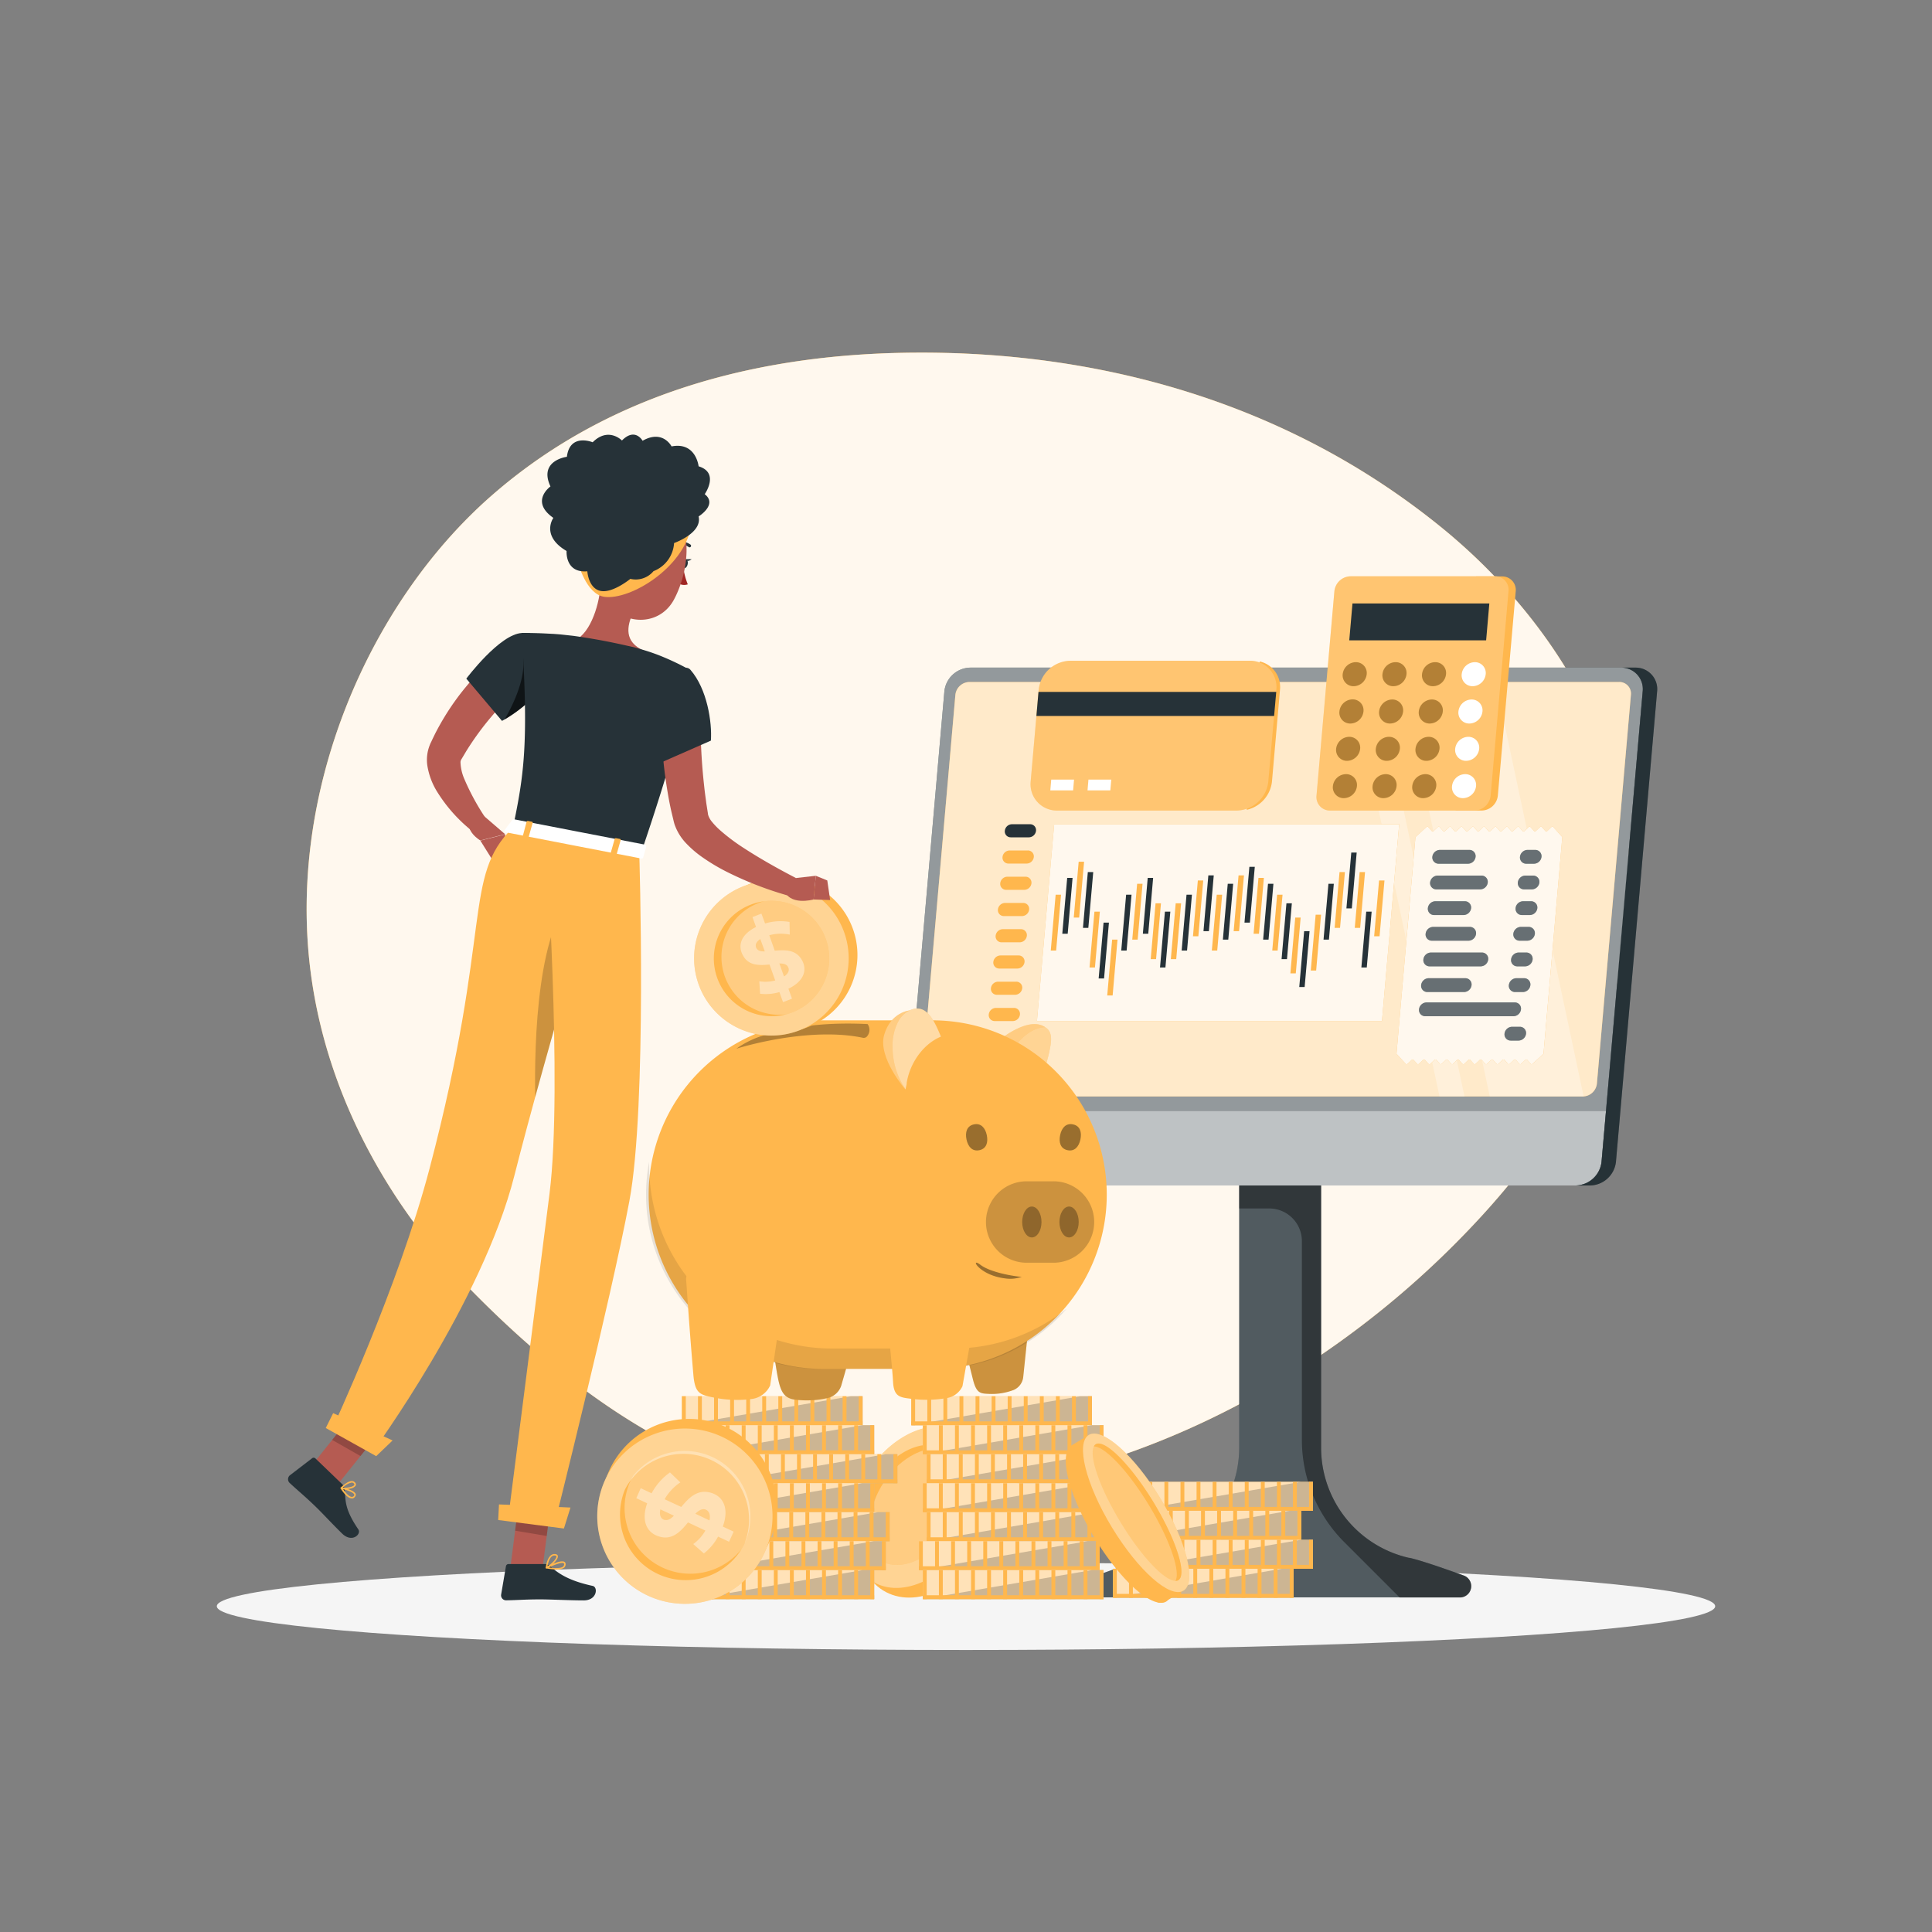 <svg xmlns="http://www.w3.org/2000/svg" viewBox="0 0 500 500">
	<rect x="0" y="0" width="500" height="500" fill="#808080" stroke="none"/>
	<g id="freepik--background-simple--inject-12">
		<path d="M381.73,316.55c20.95-22.29,39.76-52.17,40.14-86.64C422.3,191,399,157.56,372.92,136.4,333,104,284.6,91,237.1,91.26c-38.56.19-78.39,9.39-110,37.11S73.9,205.19,80.57,252.85c4.55,32.52,21.36,60.72,41.81,81.48,30.71,31.16,66,53.65,105.73,53.23,35.89-.38,71.68-11,104-30.6A237.54,237.54,0,0,0,381.73,316.55Z" style="fill:#FFB74D"></path>
		<path d="M381.73,316.55c20.95-22.29,39.76-52.17,40.14-86.64C422.3,191,399,157.56,372.92,136.4,333,104,284.6,91,237.1,91.26c-38.56.19-78.39,9.39-110,37.11S73.9,205.19,80.57,252.85c4.55,32.52,21.36,60.72,41.81,81.48,30.71,31.16,66,53.65,105.73,53.23,35.89-.38,71.68-11,104-30.6A237.54,237.54,0,0,0,381.73,316.55Z" style="fill:#fff;opacity:0.9"></path>
	</g>
	<g id="freepik--Shadow--inject-12">
		<ellipse id="freepik--path--inject-12" cx="250" cy="415.69" rx="193.89" ry="11.32" style="fill:#f5f5f5"></ellipse>
	</g>
	<g id="freepik--Device--inject-12">
		<path d="M364.82,403.17l-.18,0a29.23,29.23,0,0,1-22.74-28.4V302.35H320.7v72.38A29.22,29.22,0,0,1,298,403.13l-.18,0c-3.23.77-8.7,2.66-14,4.61a2.92,2.92,0,0,0,1,5.66h93a2.92,2.92,0,0,0,1-5.66C373.52,405.83,368.05,403.94,364.82,403.17Z" style="fill:#263238"></path>
		<path d="M364.82,403.17l-.18,0a29.23,29.23,0,0,1-22.74-28.4V302.35H320.7v72.38A29.22,29.22,0,0,1,298,403.13l-.18,0c-3.23.77-8.7,2.66-14,4.61a2.92,2.92,0,0,0,1,5.66h93a2.92,2.92,0,0,0,1-5.66C373.52,405.83,368.05,403.94,364.82,403.17Z" style="fill:#fff;opacity:0.2"></path>
		<path d="M364.82,403.17l-.18,0a29.23,29.23,0,0,1-22.74-28.4V302.35H320.7v10.4h7.78a8.45,8.45,0,0,1,8.45,8.45v51.47a37.39,37.39,0,0,0,11,26.46l14.31,14.31h15.62a2.92,2.92,0,0,0,1-5.66C373.52,405.83,368.05,403.94,364.82,403.17Z" style="opacity:0.4"></path>
		<path d="M239.37,306.8H407.79a6.85,6.85,0,0,0,6.69-6.16l10.65-121.7a5.55,5.55,0,0,0-5.62-6.16H251.1a6.85,6.85,0,0,0-6.7,6.16l-10.65,121.7A5.55,5.55,0,0,0,239.37,306.8Z" style="fill:#263238"></path>
		<g style="opacity:0.5">
			<path d="M239.37,306.8H407.79a6.85,6.85,0,0,0,6.69-6.16l10.65-121.7a5.55,5.55,0,0,0-5.62-6.16H251.1a6.85,6.85,0,0,0-6.7,6.16l-10.65,121.7A5.55,5.55,0,0,0,239.37,306.8Z" style="fill:#fff"></path>
		</g>
		<path d="M234.9,287.48l-1.15,13.16a5.55,5.55,0,0,0,5.62,6.16H407.79a6.85,6.85,0,0,0,6.69-6.16l1.16-13.16Z" style="fill:#263238"></path>
		<path d="M234.9,287.48l-1.15,13.16a5.55,5.55,0,0,0,5.62,6.16H407.79a6.85,6.85,0,0,0,6.69-6.16l1.16-13.16Z" style="fill:#fff;opacity:0.7"></path>
		<path d="M409.69,283.76H241.5a3,3,0,0,1-3.05-3.34l8.8-100.58a3.71,3.71,0,0,1,3.63-3.34h168.2a3,3,0,0,1,3,3.34l-8.8,100.58A3.71,3.71,0,0,1,409.69,283.76Z" style="fill:#FFB74D"></path>
		<path d="M409.69,283.76H241.5a3,3,0,0,1-3.05-3.34l8.8-100.58a3.71,3.71,0,0,1,3.63-3.34h168.2a3,3,0,0,1,3,3.34l-8.8,100.58A3.71,3.71,0,0,1,409.69,283.76Z" style="fill:#fff;opacity:0.7"></path>
		<path d="M423.24,172.78h-3.73a5.55,5.55,0,0,1,5.62,6.16l-10.65,121.7a6.85,6.85,0,0,1-6.69,6.16h3.72a6.86,6.86,0,0,0,6.7-6.16l10.65-121.7A5.56,5.56,0,0,0,423.24,172.78Z" style="fill:#263238"></path>
		<path d="M423.24,172.78h-3.73a5.55,5.55,0,0,1,5.62,6.16l-10.65,121.7a6.85,6.85,0,0,1-6.69,6.16h3.72a6.86,6.86,0,0,0,6.7-6.16l10.65-121.7A5.56,5.56,0,0,0,423.24,172.78Z" style="fill:#263238;opacity:0.3"></path>
		<g style="opacity:0.3">
			<polygon points="349.74 176.5 356.21 176.5 379.01 283.76 372.54 283.76 349.74 176.5" style="fill:#fff"></polygon>
			<polygon points="385.55 283.76 362.75 176.5 387.05 176.5 409.85 283.76 385.55 283.76" style="fill:#fff"></polygon>
		</g>
		<polygon points="357.65 264.25 268.36 264.25 272.82 213.31 362.11 213.31 357.65 264.25" style="fill:#FFB74D"></polygon>
		<polygon points="357.65 264.25 268.36 264.25 272.82 213.31 362.11 213.31 357.65 264.25" style="fill:#fff;opacity:0.9"></polygon>
		<polygon points="273.33 246 271.94 246 273.2 231.55 274.6 231.55 273.33 246" style="fill:#FFB74D"></polygon>
		<polygon points="276.32 241.65 274.92 241.65 276.19 227.2 277.58 227.2 276.32 241.65" style="fill:#263238"></polygon>
		<polygon points="279.29 237.46 277.89 237.46 279.16 223.01 280.56 223.01 279.29 237.46" style="fill:#FFB74D"></polygon>
		<polygon points="281.66 240.14 280.27 240.14 281.53 225.69 282.93 225.69 281.66 240.14" style="fill:#263238"></polygon>
		<polygon points="283.37 250.39 281.97 250.39 283.24 235.94 284.64 235.94 283.37 250.39" style="fill:#FFB74D"></polygon>
		<polygon points="285.73 253.22 284.33 253.22 285.6 238.78 286.99 238.78 285.73 253.22" style="fill:#263238"></polygon>
		<polygon points="287.95 257.62 286.55 257.62 287.82 243.17 289.21 243.17 287.95 257.62" style="fill:#FFB74D"></polygon>
		<polygon points="291.57 246 290.18 246 291.44 231.55 292.84 231.55 291.57 246" style="fill:#263238"></polygon>
		<polygon points="294.43 243.17 293.03 243.17 294.29 228.72 295.69 228.72 294.43 243.17" style="fill:#FFB74D"></polygon>
		<polygon points="297.17 241.65 295.77 241.65 297.03 227.2 298.43 227.2 297.17 241.65" style="fill:#263238"></polygon>
		<polygon points="299.19 248.22 297.8 248.22 299.06 233.77 300.46 233.77 299.19 248.22" style="fill:#FFB74D"></polygon>
		<polygon points="301.61 250.39 300.21 250.39 301.48 235.94 302.88 235.94 301.61 250.39" style="fill:#263238"></polygon>
		<polygon points="304.41 248.22 303.01 248.22 304.27 233.77 305.67 233.77 304.41 248.22" style="fill:#FFB74D"></polygon>
		<polygon points="307.21 246 305.81 246 307.07 231.55 308.47 231.55 307.21 246" style="fill:#263238"></polygon>
		<polygon points="310.13 242.31 308.74 242.31 310 227.87 311.4 227.87 310.13 242.31" style="fill:#FFB74D"></polygon>
		<polygon points="312.86 240.99 311.46 240.99 312.72 226.55 314.12 226.55 312.86 240.99" style="fill:#263238"></polygon>
		<polygon points="315.02 246 313.62 246 314.89 231.55 316.29 231.55 315.02 246" style="fill:#FFB74D"></polygon>
		<polygon points="317.88 243.17 316.48 243.17 317.74 228.72 319.14 228.72 317.88 243.17" style="fill:#263238"></polygon>
		<polygon points="320.67 240.99 319.27 240.99 320.54 226.55 321.94 226.55 320.67 240.99" style="fill:#FFB74D"></polygon>
		<polygon points="323.47 238.78 322.07 238.78 323.34 224.33 324.74 224.33 323.47 238.78" style="fill:#263238"></polygon>
		<polygon points="325.82 241.65 324.43 241.65 325.69 227.2 327.09 227.2 325.82 241.65" style="fill:#FFB74D"></polygon>
		<polygon points="328.3 243.17 326.9 243.17 328.16 228.72 329.56 228.72 328.3 243.17" style="fill:#263238"></polygon>
		<polygon points="330.65 246 329.26 246 330.52 231.55 331.92 231.55 330.65 246" style="fill:#FFB74D"></polygon>
		<polygon points="333.07 248.22 331.67 248.22 332.93 233.77 334.33 233.77 333.07 248.22" style="fill:#263238"></polygon>
		<polygon points="335.35 251.9 333.95 251.9 335.21 237.46 336.61 237.46 335.35 251.9" style="fill:#FFB74D"></polygon>
		<polygon points="337.64 255.44 336.25 255.44 337.51 240.99 338.91 240.99 337.64 255.44" style="fill:#263238"></polygon>
		<polygon points="340.62 251.17 339.23 251.17 340.49 236.72 341.89 236.72 340.62 251.17" style="fill:#FFB74D"></polygon>
		<polygon points="343.93 243.17 342.53 243.17 343.8 228.72 345.19 228.72 343.93 243.17" style="fill:#263238"></polygon>
		<polygon points="346.8 240.14 345.4 240.14 346.67 225.69 348.06 225.69 346.8 240.14" style="fill:#FFB74D"></polygon>
		<polygon points="349.85 235.09 348.45 235.09 349.71 220.64 351.11 220.64 349.85 235.09" style="fill:#263238"></polygon>
		<polygon points="352.01 240.14 350.61 240.14 351.88 225.69 353.27 225.69 352.01 240.14" style="fill:#FFB74D"></polygon>
		<polygon points="353.72 250.39 352.32 250.39 353.58 235.94 354.98 235.94 353.72 250.39" style="fill:#263238"></polygon>
		<polygon points="357.03 242.31 355.63 242.31 356.9 227.87 358.3 227.87 357.03 242.31" style="fill:#FFB74D"></polygon>
		<path d="M266.28,216.7h-4.69a1.52,1.52,0,0,1-1.54-1.7h0a1.88,1.88,0,0,1,1.84-1.69h4.68a1.52,1.52,0,0,1,1.55,1.69h0A1.89,1.89,0,0,1,266.28,216.7Z" style="fill:#263238"></path>
		<path d="M265.68,223.49H261a1.53,1.53,0,0,1-1.55-1.69h0a1.89,1.89,0,0,1,1.85-1.7H266a1.53,1.53,0,0,1,1.55,1.7h0A1.89,1.89,0,0,1,265.68,223.49Z" style="fill:#FFB74D"></path>
		<path d="M265.09,230.29h-4.68a1.53,1.53,0,0,1-1.55-1.7h0a1.89,1.89,0,0,1,1.84-1.7h4.69a1.54,1.54,0,0,1,1.55,1.7h0A1.9,1.9,0,0,1,265.09,230.29Z" style="fill:#FFB74D"></path>
		<path d="M264.49,237.08h-4.68a1.53,1.53,0,0,1-1.55-1.7h0a1.89,1.89,0,0,1,1.85-1.7h4.68a1.53,1.53,0,0,1,1.55,1.7h0A1.89,1.89,0,0,1,264.49,237.08Z" style="fill:#FFB74D"></path>
		<path d="M263.9,243.87h-4.68a1.53,1.53,0,0,1-1.55-1.7h0a1.89,1.89,0,0,1,1.84-1.7h4.69a1.53,1.53,0,0,1,1.55,1.7h0A1.9,1.9,0,0,1,263.9,243.87Z" style="fill:#FFB74D"></path>
		<path d="M263.31,250.66h-4.69a1.54,1.54,0,0,1-1.55-1.7h0a1.9,1.9,0,0,1,1.85-1.69h4.68a1.53,1.53,0,0,1,1.55,1.69h0A1.89,1.89,0,0,1,263.31,250.66Z" style="fill:#FFB74D"></path>
		<path d="M262.71,257.45H258a1.53,1.53,0,0,1-1.55-1.69h0a1.89,1.89,0,0,1,1.85-1.7H263a1.53,1.53,0,0,1,1.55,1.7h0A1.89,1.89,0,0,1,262.71,257.45Z" style="fill:#FFB74D"></path>
		<path d="M262.12,264.25h-4.68a1.53,1.53,0,0,1-1.55-1.7h0a1.88,1.88,0,0,1,1.84-1.7h4.68a1.53,1.53,0,0,1,1.55,1.7h0A1.88,1.88,0,0,1,262.12,264.25Z" style="fill:#FFB74D"></path>
		<path d="M404.32,216.64,402,214.05a.36.36,0,0,0-.51,0l-1.05,1a.36.36,0,0,1-.51,0l-.88-1a.35.35,0,0,0-.5,0l-1.06,1a.35.35,0,0,1-.5,0l-.88-1a.36.36,0,0,0-.51,0l-1.05,1a.36.36,0,0,1-.51,0l-.88-1a.36.36,0,0,0-.51,0l-1.05,1a.35.35,0,0,1-.5,0l-.88-1a.36.36,0,0,0-.51,0l-1.05,1a.36.36,0,0,1-.51,0l-.88-1a.36.36,0,0,0-.51,0l-1.05,1a.35.35,0,0,1-.5,0l-.89-1a.35.35,0,0,0-.5,0l-1,1a.36.36,0,0,1-.51,0l-.88-1a.36.36,0,0,0-.51,0l-1.05,1a.35.35,0,0,1-.5,0l-.89-1a.35.35,0,0,0-.5,0l-1.05,1a.36.36,0,0,1-.51,0l-.88-1a.36.36,0,0,0-.51,0l-1.05,1a.36.36,0,0,1-.51,0l-.88-1a.35.35,0,0,0-.5,0l-1.06,1a.35.35,0,0,1-.5,0l-.88-1a.36.36,0,0,0-.51,0l-2.82,2.59-4.91,56.08,2.37,2.59a.36.36,0,0,0,.51,0l1.05-1a.35.35,0,0,1,.5,0l.89,1a.35.35,0,0,0,.5,0l1.05-1a.36.36,0,0,1,.51,0l.88,1a.36.36,0,0,0,.51,0l1.05-1a.35.35,0,0,1,.5,0l.89,1a.35.35,0,0,0,.5,0l1.05-1a.36.36,0,0,1,.51,0l.88,1a.36.36,0,0,0,.51,0l1-1a.36.36,0,0,1,.51,0l.88,1a.35.35,0,0,0,.5,0l1.06-1a.35.35,0,0,1,.5,0l.88,1a.36.36,0,0,0,.51,0l1.05-1a.36.36,0,0,1,.51,0l.88,1a.36.36,0,0,0,.51,0l1.05-1a.35.35,0,0,1,.5,0l.88,1a.36.36,0,0,0,.51,0l1.05-1a.36.36,0,0,1,.51,0l.88,1a.36.36,0,0,0,.51,0l1.05-1a.35.35,0,0,1,.5,0l.89,1a.35.35,0,0,0,.5,0l1.05-1a.36.36,0,0,1,.51,0l.88,1a.36.36,0,0,0,.51,0l2.82-2.59Z" style="fill:#FFB74D"></path>
		<path d="M404.32,216.64,402,214.05a.36.36,0,0,0-.51,0l-1.05,1a.36.36,0,0,1-.51,0l-.88-1a.35.35,0,0,0-.5,0l-1.06,1a.35.35,0,0,1-.5,0l-.88-1a.36.36,0,0,0-.51,0l-1.05,1a.36.36,0,0,1-.51,0l-.88-1a.36.36,0,0,0-.51,0l-1.05,1a.35.35,0,0,1-.5,0l-.88-1a.36.36,0,0,0-.51,0l-1.05,1a.36.36,0,0,1-.51,0l-.88-1a.36.36,0,0,0-.51,0l-1.05,1a.35.35,0,0,1-.5,0l-.89-1a.35.35,0,0,0-.5,0l-1,1a.36.36,0,0,1-.51,0l-.88-1a.36.36,0,0,0-.51,0l-1.05,1a.35.35,0,0,1-.5,0l-.89-1a.35.35,0,0,0-.5,0l-1.05,1a.36.36,0,0,1-.51,0l-.88-1a.36.36,0,0,0-.51,0l-1.05,1a.36.36,0,0,1-.51,0l-.88-1a.35.35,0,0,0-.5,0l-1.06,1a.35.35,0,0,1-.5,0l-.88-1a.36.36,0,0,0-.51,0l-2.82,2.59-4.91,56.08,2.37,2.59a.36.36,0,0,0,.51,0l1.05-1a.35.35,0,0,1,.5,0l.89,1a.35.35,0,0,0,.5,0l1.05-1a.36.36,0,0,1,.51,0l.88,1a.36.36,0,0,0,.51,0l1.05-1a.35.35,0,0,1,.5,0l.89,1a.35.35,0,0,0,.5,0l1.05-1a.36.36,0,0,1,.51,0l.88,1a.36.36,0,0,0,.51,0l1-1a.36.36,0,0,1,.51,0l.88,1a.35.35,0,0,0,.5,0l1.06-1a.35.35,0,0,1,.5,0l.88,1a.36.36,0,0,0,.51,0l1.05-1a.36.36,0,0,1,.51,0l.88,1a.36.36,0,0,0,.51,0l1.05-1a.35.35,0,0,1,.5,0l.88,1a.36.36,0,0,0,.51,0l1.05-1a.36.36,0,0,1,.51,0l.88,1a.36.36,0,0,0,.51,0l1.05-1a.35.35,0,0,1,.5,0l.89,1a.35.35,0,0,0,.5,0l1.05-1a.36.36,0,0,1,.51,0l.88,1a.36.36,0,0,0,.51,0l2.82-2.59Z" style="fill:#fff;opacity:0.9"></path>
		<path d="M379.94,223.53h-7.62a1.62,1.62,0,0,1-1.63-1.79h0a2,2,0,0,1,1.95-1.78h7.61a1.6,1.6,0,0,1,1.63,1.78h0A2,2,0,0,1,379.94,223.53Z" style="fill:#263238"></path>
		<path d="M397,223.53h-2a1.61,1.61,0,0,1-1.63-1.79h0a2,2,0,0,1,1.94-1.78h2a1.62,1.62,0,0,1,1.63,1.78h0A2,2,0,0,1,397,223.53Z" style="fill:#263238"></path>
		<path d="M383.08,230.17H371.74a1.62,1.62,0,0,1-1.63-1.79h0a2,2,0,0,1,1.95-1.78H383.4a1.62,1.62,0,0,1,1.63,1.78h0A2,2,0,0,1,383.08,230.17Z" style="fill:#263238"></path>
		<path d="M396.44,230.17h-2a1.62,1.62,0,0,1-1.63-1.79h0a2,2,0,0,1,1.95-1.78h2a1.62,1.62,0,0,1,1.63,1.78h0A2,2,0,0,1,396.44,230.17Z" style="fill:#263238"></path>
		<path d="M378.77,236.81h-7.61a1.6,1.6,0,0,1-1.63-1.78h0a2,2,0,0,1,1.94-1.79h7.62a1.62,1.62,0,0,1,1.63,1.79h0A2,2,0,0,1,378.77,236.81Z" style="fill:#263238"></path>
		<path d="M395.86,236.81h-2a1.62,1.62,0,0,1-1.63-1.78h0a2,2,0,0,1,2-1.79h2a1.62,1.62,0,0,1,1.63,1.79h0A2,2,0,0,1,395.86,236.81Z" style="fill:#263238"></path>
		<path d="M380.06,243.45h-9.48a1.6,1.6,0,0,1-1.63-1.78h0a2,2,0,0,1,1.94-1.79h9.48a1.61,1.61,0,0,1,1.63,1.79h0A2,2,0,0,1,380.06,243.45Z" style="fill:#263238"></path>
		<path d="M395.28,243.45h-2a1.62,1.62,0,0,1-1.63-1.78h0a2,2,0,0,1,1.94-1.79h2a1.61,1.61,0,0,1,1.63,1.79h0A2,2,0,0,1,395.28,243.45Z" style="fill:#263238"></path>
		<path d="M383.2,250.09H370a1.6,1.6,0,0,1-1.63-1.78h0a2,2,0,0,1,1.94-1.79h13.21a1.62,1.62,0,0,1,1.63,1.79h0A2,2,0,0,1,383.2,250.09Z" style="fill:#263238"></path>
		<path d="M394.7,250.09h-2a1.6,1.6,0,0,1-1.63-1.78h0a2,2,0,0,1,1.94-1.79h2a1.61,1.61,0,0,1,1.63,1.79h0A2,2,0,0,1,394.7,250.09Z" style="fill:#263238"></path>
		<path d="M378.9,256.74h-9.48a1.61,1.61,0,0,1-1.63-1.79h0a2,2,0,0,1,1.94-1.79h9.48a1.62,1.62,0,0,1,1.63,1.79h0A2,2,0,0,1,378.9,256.74Z" style="fill:#263238"></path>
		<path d="M391.67,263h-22.8a1.61,1.61,0,0,1-1.63-1.79h0a2,2,0,0,1,1.94-1.78H392a1.6,1.6,0,0,1,1.63,1.78h0A2,2,0,0,1,391.67,263Z" style="fill:#263238"></path>
		<path d="M394.12,256.74h-2a1.61,1.61,0,0,1-1.63-1.79h0a2,2,0,0,1,1.94-1.79h2a1.61,1.61,0,0,1,1.63,1.79h0A2,2,0,0,1,394.12,256.74Z" style="fill:#263238"></path>
		<path d="M393,269.3h-2a1.6,1.6,0,0,1-1.63-1.78h0a2,2,0,0,1,1.94-1.79h2a1.61,1.61,0,0,1,1.63,1.79h0A2,2,0,0,1,393,269.3Z" style="fill:#263238"></path>
		<g style="opacity:0.3">
			<path d="M379.94,223.53h-7.62a1.62,1.62,0,0,1-1.63-1.79h0a2,2,0,0,1,1.95-1.78h7.61a1.6,1.6,0,0,1,1.63,1.78h0A2,2,0,0,1,379.94,223.53Z" style="fill:#fff"></path>
			<path d="M397,223.53h-2a1.61,1.61,0,0,1-1.63-1.79h0a2,2,0,0,1,1.94-1.78h2a1.62,1.62,0,0,1,1.63,1.78h0A2,2,0,0,1,397,223.53Z" style="fill:#fff"></path>
			<path d="M383.08,230.17H371.74a1.62,1.62,0,0,1-1.63-1.79h0a2,2,0,0,1,1.95-1.78H383.4a1.62,1.62,0,0,1,1.63,1.78h0A2,2,0,0,1,383.08,230.17Z" style="fill:#fff"></path>
			<path d="M396.44,230.17h-2a1.62,1.62,0,0,1-1.63-1.79h0a2,2,0,0,1,1.95-1.78h2a1.62,1.62,0,0,1,1.63,1.78h0A2,2,0,0,1,396.44,230.17Z" style="fill:#fff"></path>
			<path d="M378.77,236.81h-7.61a1.6,1.6,0,0,1-1.63-1.78h0a2,2,0,0,1,1.94-1.79h7.62a1.62,1.62,0,0,1,1.63,1.79h0A2,2,0,0,1,378.77,236.81Z" style="fill:#fff"></path>
			<path d="M395.86,236.81h-2a1.62,1.62,0,0,1-1.63-1.78h0a2,2,0,0,1,2-1.79h2a1.62,1.62,0,0,1,1.63,1.79h0A2,2,0,0,1,395.86,236.81Z" style="fill:#fff"></path>
			<path d="M380.06,243.45h-9.48a1.6,1.6,0,0,1-1.63-1.78h0a2,2,0,0,1,1.94-1.79h9.48a1.61,1.61,0,0,1,1.63,1.79h0A2,2,0,0,1,380.06,243.45Z" style="fill:#fff"></path>
			<path d="M395.28,243.45h-2a1.62,1.62,0,0,1-1.63-1.78h0a2,2,0,0,1,1.94-1.79h2a1.61,1.61,0,0,1,1.63,1.79h0A2,2,0,0,1,395.28,243.45Z" style="fill:#fff"></path>
			<path d="M383.2,250.09H370a1.6,1.6,0,0,1-1.63-1.78h0a2,2,0,0,1,1.94-1.79h13.21a1.62,1.62,0,0,1,1.63,1.79h0A2,2,0,0,1,383.2,250.09Z" style="fill:#fff"></path>
			<path d="M394.7,250.09h-2a1.6,1.6,0,0,1-1.63-1.78h0a2,2,0,0,1,1.94-1.79h2a1.61,1.61,0,0,1,1.63,1.79h0A2,2,0,0,1,394.7,250.09Z" style="fill:#fff"></path>
			<path d="M378.9,256.74h-9.48a1.61,1.61,0,0,1-1.63-1.79h0a2,2,0,0,1,1.94-1.79h9.48a1.62,1.62,0,0,1,1.63,1.79h0A2,2,0,0,1,378.9,256.74Z" style="fill:#fff"></path>
			<path d="M391.67,263h-22.8a1.61,1.61,0,0,1-1.63-1.79h0a2,2,0,0,1,1.94-1.78H392a1.6,1.6,0,0,1,1.63,1.78h0A2,2,0,0,1,391.67,263Z" style="fill:#fff"></path>
			<path d="M394.12,256.74h-2a1.61,1.61,0,0,1-1.63-1.79h0a2,2,0,0,1,1.94-1.79h2a1.61,1.61,0,0,1,1.63,1.79h0A2,2,0,0,1,394.12,256.74Z" style="fill:#fff"></path>
			<path d="M393,269.3h-2a1.6,1.6,0,0,1-1.63-1.78h0a2,2,0,0,1,1.94-1.79h2a1.61,1.61,0,0,1,1.63,1.79h0A2,2,0,0,1,393,269.3Z" style="fill:#fff"></path>
		</g>
	</g>
	<g id="freepik--Calculator--inject-12">
		<path d="M388.74,149.18H382l-5.3,60.59h6.74a4.3,4.3,0,0,0,4.2-3.86L392.27,153A3.49,3.49,0,0,0,388.74,149.18Z" style="fill:#FFB74D"></path>
		<path d="M381.58,209.77H344.24a3.49,3.49,0,0,1-3.53-3.86L345.34,153a4.3,4.3,0,0,1,4.2-3.86h37.34A3.48,3.48,0,0,1,390.4,153l-4.62,52.87A4.3,4.3,0,0,1,381.58,209.77Z" style="fill:#FFB74D"></path>
		<path d="M381.58,209.77H344.24a3.49,3.49,0,0,1-3.53-3.86L345.34,153a4.3,4.3,0,0,1,4.2-3.86h37.34A3.48,3.48,0,0,1,390.4,153l-4.62,52.87A4.3,4.3,0,0,1,381.58,209.77Z" style="fill:#fff;opacity:0.2"></path>
		<polygon points="384.61 165.72 349.19 165.72 350.02 156.17 385.44 156.17 384.61 165.72" style="fill:#263238"></polygon>
		<path d="M384.5,174.48a3.46,3.46,0,0,1-3.38,3.11,2.8,2.8,0,0,1-2.83-3.11,3.46,3.46,0,0,1,3.38-3.11A2.8,2.8,0,0,1,384.5,174.48Z" style="fill:#fff"></path>
		<path d="M383.66,184.14a3.47,3.47,0,0,1-3.38,3.11,2.81,2.81,0,0,1-2.84-3.11,3.46,3.46,0,0,1,3.38-3.11A2.8,2.8,0,0,1,383.66,184.14Z" style="fill:#fff"></path>
		<path d="M382.81,193.8a3.46,3.46,0,0,1-3.38,3.1,2.8,2.8,0,0,1-2.83-3.1,3.46,3.46,0,0,1,3.38-3.11A2.8,2.8,0,0,1,382.81,193.8Z" style="fill:#fff"></path>
		<path d="M353.7,174.48a3.46,3.46,0,0,1-3.38,3.11,2.8,2.8,0,0,1-2.83-3.11,3.46,3.46,0,0,1,3.38-3.11A2.8,2.8,0,0,1,353.7,174.48Z" style="fill:#FFB74D"></path>
		<path d="M364,174.48a3.46,3.46,0,0,1-3.38,3.11,2.8,2.8,0,0,1-2.84-3.11,3.46,3.46,0,0,1,3.38-3.11A2.8,2.8,0,0,1,364,174.48Z" style="fill:#FFB74D"></path>
		<path d="M374.23,174.48a3.45,3.45,0,0,1-3.37,3.11,2.8,2.8,0,0,1-2.84-3.11,3.46,3.46,0,0,1,3.38-3.11A2.79,2.79,0,0,1,374.23,174.48Z" style="fill:#FFB74D"></path>
		<path d="M352.86,184.14a3.47,3.47,0,0,1-3.38,3.11,2.81,2.81,0,0,1-2.84-3.11A3.46,3.46,0,0,1,350,181,2.8,2.8,0,0,1,352.86,184.14Z" style="fill:#FFB74D"></path>
		<path d="M363.12,184.14a3.46,3.46,0,0,1-3.38,3.11,2.81,2.81,0,0,1-2.83-3.11,3.46,3.46,0,0,1,3.38-3.11A2.8,2.8,0,0,1,363.12,184.14Z" style="fill:#FFB74D"></path>
		<path d="M373.39,184.14a3.46,3.46,0,0,1-3.38,3.11,2.81,2.81,0,0,1-2.83-3.11,3.45,3.45,0,0,1,3.37-3.11A2.8,2.8,0,0,1,373.39,184.14Z" style="fill:#FFB74D"></path>
		<path d="M352,193.8a3.46,3.46,0,0,1-3.38,3.1,2.8,2.8,0,0,1-2.83-3.1,3.46,3.46,0,0,1,3.38-3.11A2.8,2.8,0,0,1,352,193.8Z" style="fill:#FFB74D"></path>
		<path d="M362.28,193.8a3.46,3.46,0,0,1-3.38,3.1,2.8,2.8,0,0,1-2.84-3.1,3.46,3.46,0,0,1,3.38-3.11A2.8,2.8,0,0,1,362.28,193.8Z" style="fill:#FFB74D"></path>
		<path d="M372.54,193.8a3.45,3.45,0,0,1-3.37,3.1,2.8,2.8,0,0,1-2.84-3.1,3.46,3.46,0,0,1,3.38-3.11A2.8,2.8,0,0,1,372.54,193.8Z" style="fill:#FFB74D"></path>
		<path d="M351.17,203.46a3.46,3.46,0,0,1-3.38,3.1,2.8,2.8,0,0,1-2.84-3.1,3.46,3.46,0,0,1,3.38-3.11A2.8,2.8,0,0,1,351.17,203.46Z" style="fill:#FFB74D"></path>
		<path d="M361.43,203.46a3.46,3.46,0,0,1-3.38,3.1,2.8,2.8,0,0,1-2.83-3.1,3.46,3.46,0,0,1,3.38-3.11A2.8,2.8,0,0,1,361.43,203.46Z" style="fill:#FFB74D"></path>
		<path d="M371.7,203.46a3.46,3.46,0,0,1-3.38,3.1,2.8,2.8,0,0,1-2.83-3.1,3.45,3.45,0,0,1,3.37-3.11A2.8,2.8,0,0,1,371.7,203.46Z" style="fill:#FFB74D"></path>
		<g style="opacity:0.3">
			<path d="M353.7,174.48a3.46,3.46,0,0,1-3.38,3.11,2.8,2.8,0,0,1-2.83-3.11,3.46,3.46,0,0,1,3.38-3.11A2.8,2.8,0,0,1,353.7,174.48Z"></path>
			<path d="M364,174.48a3.46,3.46,0,0,1-3.38,3.11,2.8,2.8,0,0,1-2.84-3.11,3.46,3.46,0,0,1,3.38-3.11A2.8,2.8,0,0,1,364,174.48Z"></path>
			<path d="M374.23,174.48a3.45,3.45,0,0,1-3.37,3.11,2.8,2.8,0,0,1-2.84-3.11,3.46,3.46,0,0,1,3.38-3.11A2.79,2.79,0,0,1,374.23,174.48Z"></path>
			<path d="M352.86,184.14a3.47,3.47,0,0,1-3.38,3.11,2.81,2.81,0,0,1-2.84-3.11A3.46,3.46,0,0,1,350,181,2.8,2.8,0,0,1,352.86,184.14Z"></path>
			<path d="M363.12,184.14a3.46,3.46,0,0,1-3.38,3.11,2.81,2.81,0,0,1-2.83-3.11,3.46,3.46,0,0,1,3.38-3.11A2.8,2.8,0,0,1,363.12,184.14Z"></path>
			<path d="M373.39,184.14a3.46,3.46,0,0,1-3.38,3.11,2.81,2.81,0,0,1-2.83-3.11,3.45,3.45,0,0,1,3.37-3.11A2.8,2.8,0,0,1,373.39,184.14Z"></path>
			<path d="M352,193.8a3.46,3.46,0,0,1-3.38,3.1,2.8,2.8,0,0,1-2.83-3.1,3.46,3.46,0,0,1,3.38-3.11A2.8,2.8,0,0,1,352,193.8Z"></path>
			<path d="M362.28,193.8a3.46,3.46,0,0,1-3.38,3.1,2.8,2.8,0,0,1-2.84-3.1,3.46,3.46,0,0,1,3.38-3.11A2.8,2.8,0,0,1,362.28,193.8Z"></path>
			<path d="M372.54,193.8a3.45,3.45,0,0,1-3.37,3.1,2.8,2.8,0,0,1-2.84-3.1,3.46,3.46,0,0,1,3.38-3.11A2.8,2.8,0,0,1,372.54,193.8Z"></path>
			<path d="M351.17,203.46a3.46,3.46,0,0,1-3.38,3.1,2.8,2.8,0,0,1-2.84-3.1,3.46,3.46,0,0,1,3.38-3.11A2.8,2.8,0,0,1,351.17,203.46Z"></path>
			<path d="M361.43,203.46a3.46,3.46,0,0,1-3.38,3.1,2.8,2.8,0,0,1-2.83-3.1,3.46,3.46,0,0,1,3.38-3.11A2.8,2.8,0,0,1,361.43,203.46Z"></path>
			<path d="M371.7,203.46a3.46,3.46,0,0,1-3.38,3.1,2.8,2.8,0,0,1-2.83-3.1,3.45,3.45,0,0,1,3.37-3.11A2.8,2.8,0,0,1,371.7,203.46Z"></path>
		</g>
		<path d="M382,203.46a3.46,3.46,0,0,1-3.38,3.1,2.8,2.8,0,0,1-2.84-3.1,3.46,3.46,0,0,1,3.38-3.11A2.8,2.8,0,0,1,382,203.46Z" style="fill:#fff"></path>
	</g>
	<g id="freepik--credit-card--inject-12">
		<path d="M326,171.18l-3.36,38.4a8.43,8.43,0,0,0,6.55-7.36l2.07-23.67A6.78,6.78,0,0,0,326,171.18Z" style="fill:#FFB74D"></path>
		<path d="M320.05,209.77H273.63a6.81,6.81,0,0,1-6.89-7.55l2.07-23.67A8.4,8.4,0,0,1,277,171h46.42a6.81,6.81,0,0,1,6.89,7.55l-2.07,23.67A8.4,8.4,0,0,1,320.05,209.77Z" style="fill:#FFB74D"></path>
		<path d="M320.05,209.77H273.63a6.81,6.81,0,0,1-6.89-7.55l2.07-23.67A8.4,8.4,0,0,1,277,171h46.42a6.81,6.81,0,0,1,6.89,7.55l-2.07,23.67A8.4,8.4,0,0,1,320.05,209.77Z" style="fill:#fff;opacity:0.2"></path>
		<polygon points="268.22 185.29 329.74 185.29 330.29 179.07 268.76 179.07 268.22 185.29" style="fill:#263238"></polygon>
		<polygon points="277.72 204.55 271.82 204.55 272.06 201.76 277.96 201.76 277.72 204.55" style="fill:#fff"></polygon>
		<polygon points="287.35 204.55 281.45 204.55 281.69 201.76 287.6 201.76 287.35 204.55" style="fill:#fff"></polygon>
	</g>
	<g id="freepik--Coins--inject-12">
		<path d="M250,371c9.3,3.26,12.07,16.5,4.76,29.09s-20.23,16.81-27.71,10.42c-6.45-5.52-6.54-17.27-.95-26.9S242,368.19,250,371Z" style="fill:#FFB74D"></path>
		<path d="M246.67,369.83c8.76,3.07,11.19,15.79,4.12,28s-19.36,16.43-26.41,10.42c-6.1-5.22-6.07-16.57-.62-26S239.08,367.18,246.67,369.83Z" style="fill:#FFB74D"></path>
		<path d="M246.67,369.83c8.76,3.07,11.19,15.79,4.12,28s-19.36,16.43-26.41,10.42c-6.1-5.22-6.07-16.57-.62-26S239.08,367.18,246.67,369.83Z" style="fill:#fff;opacity:0.4"></path>
		<path d="M243.63,374.54a9.64,9.64,0,0,1,1.07.51s.06,0,.09,0c5.28,3.21,6.22,12,1.49,20.1S233.44,406.93,228,404c0,0,0-.07-.08-.06-.31-.2-.66-.42-1-.67-4.76-3.71-4.89-12.34-.69-19.57S238,372.28,243.63,374.54Z" style="fill:#FFB74D"></path>
		<path d="M244.7,375.05s.06,0,.09,0c5.28,3.21,6.22,12,1.49,20.1S233.44,406.93,228,404c0,0,0-.07-.08-.06-4-4.24-3.87-12.34.12-19.21S239,373.74,244.7,375.05Z" style="fill:#fff;opacity:0.3"></path>
		<rect x="176.48" y="361.35" width="46.75" height="7.5" style="fill:#FFB74D"></rect>
		<rect x="176.48" y="361.35" width="46.75" height="7.5" style="fill:#fff;opacity:0.6"></rect>
		<polygon points="220.17 361.35 176.48 368.85 223.23 368.85 223.23 361.35 220.17 361.35" style="opacity:0.2"></polygon>
		<rect x="222.23" y="361.35" width="1" height="7.5" style="fill:#FFB74D"></rect>
		<rect x="218.07" y="361.35" width="1" height="7.5" style="fill:#FFB74D"></rect>
		<rect x="213.91" y="361.35" width="1" height="7.5" style="fill:#FFB74D"></rect>
		<rect x="209.75" y="361.35" width="1" height="7.5" style="fill:#FFB74D"></rect>
		<rect x="205.59" y="361.35" width="1" height="7.5" style="fill:#FFB74D"></rect>
		<rect x="201.43" y="361.35" width="1" height="7.5" style="fill:#FFB74D"></rect>
		<rect x="197.27" y="361.35" width="1" height="7.5" style="fill:#FFB74D"></rect>
		<rect x="193.12" y="361.35" width="1" height="7.5" style="fill:#FFB74D"></rect>
		<rect x="188.96" y="361.35" width="1" height="7.5" style="fill:#FFB74D"></rect>
		<rect x="184.8" y="361.35" width="1" height="7.5" style="fill:#FFB74D"></rect>
		<rect x="180.64" y="361.35" width="1" height="7.5" style="fill:#FFB74D"></rect>
		<rect x="176.48" y="361.35" width="1" height="7.5" style="fill:#FFB74D"></rect>
		<rect x="176.48" y="367.85" width="46.75" height="1" style="fill:#FFB74D"></rect>
		<rect x="179.48" y="368.85" width="46.75" height="7.5" style="fill:#FFB74D"></rect>
		<rect x="179.48" y="368.85" width="46.75" height="7.5" style="fill:#fff;opacity:0.6"></rect>
		<polygon points="223.17 368.85 179.48 376.35 226.23 376.35 226.23 368.85 223.17 368.85" style="opacity:0.2"></polygon>
		<rect x="225.23" y="368.85" width="1" height="7.5" style="fill:#FFB74D"></rect>
		<rect x="221.07" y="368.85" width="1" height="7.5" style="fill:#FFB74D"></rect>
		<rect x="216.91" y="368.85" width="1" height="7.5" style="fill:#FFB74D"></rect>
		<rect x="212.75" y="368.85" width="1" height="7.5" style="fill:#FFB74D"></rect>
		<rect x="208.59" y="368.85" width="1" height="7.5" style="fill:#FFB74D"></rect>
		<rect x="204.43" y="368.85" width="1" height="7.5" style="fill:#FFB74D"></rect>
		<rect x="200.27" y="368.85" width="1" height="7.5" style="fill:#FFB74D"></rect>
		<rect x="196.12" y="368.85" width="1" height="7.5" style="fill:#FFB74D"></rect>
		<rect x="191.96" y="368.85" width="1" height="7.5" style="fill:#FFB74D"></rect>
		<rect x="187.8" y="368.85" width="1" height="7.5" style="fill:#FFB74D"></rect>
		<rect x="183.64" y="368.85" width="1" height="7.5" style="fill:#FFB74D"></rect>
		<rect x="179.48" y="368.85" width="1" height="7.5" style="fill:#FFB74D"></rect>
		<rect x="179.48" y="375.35" width="46.75" height="1" style="fill:#FFB74D"></rect>
		<rect x="185.48" y="376.35" width="46.75" height="7.5" style="fill:#FFB74D"></rect>
		<rect x="185.48" y="376.35" width="46.75" height="7.5" style="fill:#fff;opacity:0.6"></rect>
		<polygon points="229.17 376.35 185.48 383.85 232.23 383.85 232.23 376.35 229.17 376.35" style="opacity:0.2"></polygon>
		<rect x="231.23" y="376.35" width="1" height="7.5" style="fill:#FFB74D"></rect>
		<rect x="227.07" y="376.35" width="1" height="7.5" style="fill:#FFB74D"></rect>
		<rect x="222.91" y="376.35" width="1" height="7.5" style="fill:#FFB74D"></rect>
		<rect x="218.75" y="376.35" width="1" height="7.5" style="fill:#FFB74D"></rect>
		<rect x="214.59" y="376.35" width="1" height="7.5" style="fill:#FFB74D"></rect>
		<rect x="210.43" y="376.35" width="1" height="7.5" style="fill:#FFB74D"></rect>
		<rect x="206.27" y="376.35" width="1" height="7.5" style="fill:#FFB74D"></rect>
		<rect x="202.12" y="376.35" width="1" height="7.5" style="fill:#FFB74D"></rect>
		<rect x="197.96" y="376.35" width="1" height="7.5" style="fill:#FFB74D"></rect>
		<rect x="193.8" y="376.35" width="1" height="7.5" style="fill:#FFB74D"></rect>
		<rect x="189.64" y="376.35" width="1" height="7.5" style="fill:#FFB74D"></rect>
		<rect x="185.48" y="376.35" width="1" height="7.5" style="fill:#FFB74D"></rect>
		<rect x="185.48" y="382.85" width="46.75" height="1" style="fill:#FFB74D"></rect>
		<rect x="179.48" y="383.85" width="46.75" height="7.5" style="fill:#FFB74D"></rect>
		<rect x="179.48" y="383.85" width="46.75" height="7.5" style="fill:#fff;opacity:0.6"></rect>
		<polygon points="223.17 383.85 179.48 391.35 226.23 391.35 226.23 383.85 223.17 383.85" style="opacity:0.2"></polygon>
		<rect x="225.23" y="383.85" width="1" height="7.5" style="fill:#FFB74D"></rect>
		<rect x="221.07" y="383.85" width="1" height="7.5" style="fill:#FFB74D"></rect>
		<rect x="216.91" y="383.85" width="1" height="7.5" style="fill:#FFB74D"></rect>
		<rect x="212.75" y="383.85" width="1" height="7.5" style="fill:#FFB74D"></rect>
		<rect x="208.59" y="383.85" width="1" height="7.5" style="fill:#FFB74D"></rect>
		<rect x="204.43" y="383.85" width="1" height="7.5" style="fill:#FFB74D"></rect>
		<rect x="200.27" y="383.85" width="1" height="7.5" style="fill:#FFB74D"></rect>
		<rect x="196.12" y="383.85" width="1" height="7.5" style="fill:#FFB74D"></rect>
		<rect x="191.96" y="383.85" width="1" height="7.5" style="fill:#FFB74D"></rect>
		<rect x="187.8" y="383.85" width="1" height="7.5" style="fill:#FFB74D"></rect>
		<rect x="183.64" y="383.85" width="1" height="7.5" style="fill:#FFB74D"></rect>
		<rect x="179.48" y="383.85" width="1" height="7.5" style="fill:#FFB74D"></rect>
		<rect x="179.48" y="390.35" width="46.75" height="1" style="fill:#FFB74D"></rect>
		<rect x="183.48" y="391.35" width="46.75" height="7.5" style="fill:#FFB74D"></rect>
		<rect x="183.48" y="391.35" width="46.75" height="7.5" style="fill:#fff;opacity:0.6"></rect>
		<polygon points="227.17 391.35 183.48 398.85 230.23 398.85 230.23 391.35 227.17 391.35" style="opacity:0.2"></polygon>
		<rect x="229.23" y="391.35" width="1" height="7.5" style="fill:#FFB74D"></rect>
		<rect x="225.07" y="391.35" width="1" height="7.5" style="fill:#FFB74D"></rect>
		<rect x="220.91" y="391.35" width="1" height="7.5" style="fill:#FFB74D"></rect>
		<rect x="216.75" y="391.35" width="1" height="7.5" style="fill:#FFB74D"></rect>
		<rect x="212.59" y="391.35" width="1" height="7.5" style="fill:#FFB74D"></rect>
		<rect x="208.43" y="391.35" width="1" height="7.5" style="fill:#FFB74D"></rect>
		<rect x="204.27" y="391.35" width="1" height="7.5" style="fill:#FFB74D"></rect>
		<rect x="200.12" y="391.35" width="1" height="7.5" style="fill:#FFB74D"></rect>
		<rect x="195.96" y="391.35" width="1" height="7.5" style="fill:#FFB74D"></rect>
		<rect x="191.8" y="391.35" width="1" height="7.5" style="fill:#FFB74D"></rect>
		<rect x="187.64" y="391.35" width="1" height="7.5" style="fill:#FFB74D"></rect>
		<rect x="183.48" y="391.35" width="1" height="7.5" style="fill:#FFB74D"></rect>
		<rect x="183.48" y="397.85" width="46.75" height="1" style="fill:#FFB74D"></rect>
		<rect x="182.48" y="398.85" width="46.75" height="7.5" style="fill:#FFB74D"></rect>
		<rect x="182.48" y="398.85" width="46.75" height="7.5" style="fill:#fff;opacity:0.6"></rect>
		<polygon points="226.17 398.85 182.48 406.35 229.23 406.35 229.23 398.85 226.17 398.85" style="opacity:0.2"></polygon>
		<rect x="228.23" y="398.85" width="1" height="7.5" style="fill:#FFB74D"></rect>
		<rect x="224.07" y="398.85" width="1" height="7.5" style="fill:#FFB74D"></rect>
		<rect x="219.91" y="398.85" width="1" height="7.5" style="fill:#FFB74D"></rect>
		<rect x="215.75" y="398.85" width="1" height="7.5" style="fill:#FFB74D"></rect>
		<rect x="211.59" y="398.85" width="1" height="7.5" style="fill:#FFB74D"></rect>
		<rect x="207.43" y="398.85" width="1" height="7.5" style="fill:#FFB74D"></rect>
		<rect x="203.27" y="398.85" width="1" height="7.5" style="fill:#FFB74D"></rect>
		<rect x="199.12" y="398.85" width="1" height="7.5" style="fill:#FFB74D"></rect>
		<rect x="194.96" y="398.85" width="1" height="7.5" style="fill:#FFB74D"></rect>
		<rect x="190.8" y="398.85" width="1" height="7.5" style="fill:#FFB74D"></rect>
		<rect x="186.64" y="398.85" width="1" height="7.5" style="fill:#FFB74D"></rect>
		<rect x="182.48" y="398.85" width="1" height="7.5" style="fill:#FFB74D"></rect>
		<rect x="182.48" y="405.35" width="46.75" height="1" style="fill:#FFB74D"></rect>
		<rect x="179.48" y="406.35" width="46.75" height="7.5" style="fill:#FFB74D"></rect>
		<rect x="179.48" y="406.35" width="46.75" height="7.5" style="fill:#fff;opacity:0.6"></rect>
		<polygon points="223.17 406.35 179.48 413.85 226.23 413.85 226.23 406.35 223.17 406.35" style="opacity:0.2"></polygon>
		<rect x="225.23" y="406.35" width="1" height="7.5" style="fill:#FFB74D"></rect>
		<rect x="221.07" y="406.35" width="1" height="7.5" style="fill:#FFB74D"></rect>
		<rect x="216.91" y="406.35" width="1" height="7.5" style="fill:#FFB74D"></rect>
		<rect x="212.75" y="406.35" width="1" height="7.5" style="fill:#FFB74D"></rect>
		<rect x="208.59" y="406.35" width="1" height="7.5" style="fill:#FFB74D"></rect>
		<rect x="204.43" y="406.35" width="1" height="7.5" style="fill:#FFB74D"></rect>
		<rect x="200.27" y="406.35" width="1" height="7.5" style="fill:#FFB74D"></rect>
		<rect x="196.12" y="406.35" width="1" height="7.5" style="fill:#FFB74D"></rect>
		<rect x="191.96" y="406.35" width="1" height="7.5" style="fill:#FFB74D"></rect>
		<rect x="187.8" y="406.35" width="1" height="7.5" style="fill:#FFB74D"></rect>
		<rect x="183.64" y="406.35" width="1" height="7.5" style="fill:#FFB74D"></rect>
		<rect x="179.48" y="406.35" width="1" height="7.5" style="fill:#FFB74D"></rect>
		<rect x="179.48" y="412.85" width="46.75" height="1" style="fill:#FFB74D"></rect>
		<rect x="293.03" y="383.49" width="46.75" height="7.5" style="fill:#FFB74D"></rect>
		<rect x="293.03" y="383.49" width="46.75" height="7.5" style="fill:#fff;opacity:0.6"></rect>
		<polygon points="336.72 383.49 293.03 390.99 339.78 390.99 339.78 383.49 336.72 383.49" style="opacity:0.2"></polygon>
		<rect x="338.78" y="383.49" width="1" height="7.5" style="fill:#FFB74D"></rect>
		<rect x="334.62" y="383.49" width="1" height="7.5" style="fill:#FFB74D"></rect>
		<rect x="330.47" y="383.49" width="1" height="7.5" style="fill:#FFB74D"></rect>
		<rect x="326.31" y="383.49" width="1" height="7.5" style="fill:#FFB74D"></rect>
		<rect x="322.15" y="383.49" width="1" height="7.5" style="fill:#FFB74D"></rect>
		<rect x="317.99" y="383.49" width="1" height="7.5" style="fill:#FFB74D"></rect>
		<rect x="313.83" y="383.49" width="1" height="7.5" style="fill:#FFB74D"></rect>
		<rect x="309.67" y="383.49" width="1" height="7.5" style="fill:#FFB74D"></rect>
		<rect x="305.51" y="383.49" width="1" height="7.5" style="fill:#FFB74D"></rect>
		<rect x="301.35" y="383.49" width="1" height="7.5" style="fill:#FFB74D"></rect>
		<rect x="297.19" y="383.49" width="1" height="7.5" style="fill:#FFB74D"></rect>
		<rect x="293.03" y="383.49" width="1" height="7.5" style="fill:#FFB74D"></rect>
		<rect x="293.03" y="389.99" width="46.75" height="1" style="fill:#FFB74D"></rect>
		<rect x="290.03" y="390.99" width="46.75" height="7.5" style="fill:#FFB74D"></rect>
		<rect x="290.03" y="390.99" width="46.75" height="7.5" style="fill:#fff;opacity:0.6"></rect>
		<polygon points="333.72 390.99 290.03 398.49 336.78 398.49 336.78 390.99 333.72 390.99" style="opacity:0.2"></polygon>
		<rect x="335.78" y="390.99" width="1" height="7.5" style="fill:#FFB74D"></rect>
		<rect x="331.62" y="390.99" width="1" height="7.5" style="fill:#FFB74D"></rect>
		<rect x="327.47" y="390.99" width="1" height="7.5" style="fill:#FFB74D"></rect>
		<rect x="323.31" y="390.99" width="1" height="7.5" style="fill:#FFB74D"></rect>
		<rect x="319.15" y="390.99" width="1" height="7.5" style="fill:#FFB74D"></rect>
		<rect x="314.99" y="390.99" width="1" height="7.5" style="fill:#FFB74D"></rect>
		<rect x="310.83" y="390.99" width="1" height="7.5" style="fill:#FFB74D"></rect>
		<rect x="306.67" y="390.99" width="1" height="7.5" style="fill:#FFB74D"></rect>
		<rect x="302.51" y="390.99" width="1" height="7.5" style="fill:#FFB74D"></rect>
		<rect x="298.35" y="390.99" width="1" height="7.5" style="fill:#FFB74D"></rect>
		<rect x="294.19" y="390.99" width="1" height="7.5" style="fill:#FFB74D"></rect>
		<rect x="290.03" y="390.99" width="1" height="7.5" style="fill:#FFB74D"></rect>
		<rect x="290.03" y="397.49" width="46.75" height="1" style="fill:#FFB74D"></rect>
		<rect x="293.03" y="398.49" width="46.75" height="7.5" style="fill:#FFB74D"></rect>
		<rect x="293.03" y="398.49" width="46.75" height="7.5" style="fill:#fff;opacity:0.6"></rect>
		<polygon points="336.72 398.49 293.03 405.99 339.78 405.99 339.78 398.49 336.72 398.49" style="opacity:0.2"></polygon>
		<rect x="338.78" y="398.49" width="1" height="7.5" style="fill:#FFB74D"></rect>
		<rect x="334.62" y="398.49" width="1" height="7.5" style="fill:#FFB74D"></rect>
		<rect x="330.47" y="398.49" width="1" height="7.5" style="fill:#FFB74D"></rect>
		<rect x="326.31" y="398.49" width="1" height="7.5" style="fill:#FFB74D"></rect>
		<rect x="322.15" y="398.49" width="1" height="7.5" style="fill:#FFB74D"></rect>
		<rect x="317.99" y="398.49" width="1" height="7.5" style="fill:#FFB74D"></rect>
		<rect x="313.83" y="398.49" width="1" height="7.5" style="fill:#FFB74D"></rect>
		<rect x="309.67" y="398.49" width="1" height="7.5" style="fill:#FFB74D"></rect>
		<rect x="305.51" y="398.49" width="1" height="7.5" style="fill:#FFB74D"></rect>
		<rect x="301.35" y="398.49" width="1" height="7.5" style="fill:#FFB74D"></rect>
		<rect x="297.19" y="398.49" width="1" height="7.5" style="fill:#FFB74D"></rect>
		<rect x="293.03" y="398.49" width="1" height="7.5" style="fill:#FFB74D"></rect>
		<rect x="293.03" y="404.99" width="46.75" height="1" style="fill:#FFB74D"></rect>
		<rect x="288.03" y="405.99" width="46.75" height="7.5" style="fill:#FFB74D"></rect>
		<rect x="288.03" y="405.99" width="46.75" height="7.5" style="fill:#fff;opacity:0.6"></rect>
		<polygon points="331.72 405.99 288.03 413.49 334.78 413.49 334.78 405.99 331.72 405.99" style="opacity:0.2"></polygon>
		<rect x="333.78" y="405.99" width="1" height="7.5" style="fill:#FFB74D"></rect>
		<rect x="329.62" y="405.99" width="1" height="7.5" style="fill:#FFB74D"></rect>
		<rect x="325.47" y="405.99" width="1" height="7.5" style="fill:#FFB74D"></rect>
		<rect x="321.31" y="405.99" width="1" height="7.5" style="fill:#FFB74D"></rect>
		<rect x="317.15" y="405.99" width="1" height="7.5" style="fill:#FFB74D"></rect>
		<rect x="312.99" y="405.99" width="1" height="7.5" style="fill:#FFB74D"></rect>
		<rect x="308.83" y="405.99" width="1" height="7.5" style="fill:#FFB74D"></rect>
		<rect x="304.67" y="405.99" width="1" height="7.5" style="fill:#FFB74D"></rect>
		<rect x="300.51" y="405.99" width="1" height="7.5" style="fill:#FFB74D"></rect>
		<rect x="296.35" y="405.99" width="1" height="7.5" style="fill:#FFB74D"></rect>
		<rect x="292.19" y="405.99" width="1" height="7.5" style="fill:#FFB74D"></rect>
		<rect x="288.03" y="405.99" width="1" height="7.5" style="fill:#FFB74D"></rect>
		<rect x="288.03" y="412.49" width="46.75" height="1" style="fill:#FFB74D"></rect>
		<rect x="235.83" y="361.35" width="46.75" height="7.5" style="fill:#FFB74D"></rect>
		<rect x="235.83" y="361.35" width="46.75" height="7.5" style="fill:#fff;opacity:0.6"></rect>
		<polygon points="279.52 361.35 235.83 368.85 282.59 368.85 282.59 361.35 279.52 361.35" style="opacity:0.2"></polygon>
		<rect x="281.59" y="361.35" width="1" height="7.5" style="fill:#FFB74D"></rect>
		<rect x="277.43" y="361.35" width="1" height="7.5" style="fill:#FFB74D"></rect>
		<rect x="273.27" y="361.35" width="1" height="7.5" style="fill:#FFB74D"></rect>
		<rect x="269.11" y="361.35" width="1" height="7.5" style="fill:#FFB74D"></rect>
		<rect x="264.95" y="361.35" width="1" height="7.5" style="fill:#FFB74D"></rect>
		<rect x="260.79" y="361.35" width="1" height="7.5" style="fill:#FFB74D"></rect>
		<rect x="256.63" y="361.35" width="1" height="7.5" style="fill:#FFB74D"></rect>
		<rect x="252.47" y="361.35" width="1" height="7.5" style="fill:#FFB74D"></rect>
		<rect x="248.31" y="361.35" width="1" height="7.5" style="fill:#FFB74D"></rect>
		<rect x="244.15" y="361.35" width="1" height="7.5" style="fill:#FFB74D"></rect>
		<rect x="239.99" y="361.35" width="1" height="7.5" style="fill:#FFB74D"></rect>
		<rect x="235.83" y="361.35" width="1" height="7.5" style="fill:#FFB74D"></rect>
		<rect x="235.83" y="367.85" width="46.75" height="1" style="fill:#FFB74D"></rect>
		<rect x="238.83" y="368.85" width="46.75" height="7.5" style="fill:#FFB74D"></rect>
		<rect x="238.83" y="368.85" width="46.75" height="7.5" style="fill:#fff;opacity:0.6"></rect>
		<polygon points="282.52 368.85 238.83 376.35 285.59 376.35 285.59 368.85 282.52 368.85" style="opacity:0.2"></polygon>
		<rect x="284.59" y="368.85" width="1" height="7.5" style="fill:#FFB74D"></rect>
		<rect x="280.43" y="368.85" width="1" height="7.5" style="fill:#FFB74D"></rect>
		<rect x="276.27" y="368.85" width="1" height="7.5" style="fill:#FFB74D"></rect>
		<rect x="272.11" y="368.85" width="1" height="7.5" style="fill:#FFB74D"></rect>
		<rect x="267.95" y="368.85" width="1" height="7.5" style="fill:#FFB74D"></rect>
		<rect x="263.79" y="368.85" width="1" height="7.5" style="fill:#FFB74D"></rect>
		<rect x="259.63" y="368.85" width="1" height="7.5" style="fill:#FFB74D"></rect>
		<rect x="255.47" y="368.85" width="1" height="7.5" style="fill:#FFB74D"></rect>
		<rect x="251.31" y="368.85" width="1" height="7.5" style="fill:#FFB74D"></rect>
		<rect x="247.15" y="368.85" width="1" height="7.5" style="fill:#FFB74D"></rect>
		<rect x="242.99" y="368.85" width="1" height="7.5" style="fill:#FFB74D"></rect>
		<rect x="238.83" y="368.85" width="1" height="7.5" style="fill:#FFB74D"></rect>
		<rect x="238.83" y="375.35" width="46.75" height="1" style="fill:#FFB74D"></rect>
		<rect x="239.83" y="376.35" width="46.75" height="7.5" style="fill:#FFB74D"></rect>
		<rect x="239.83" y="376.35" width="46.75" height="7.5" style="fill:#fff;opacity:0.6"></rect>
		<polygon points="283.52 376.35 239.83 383.85 286.59 383.85 286.59 376.35 283.52 376.35" style="opacity:0.2"></polygon>
		<rect x="285.59" y="376.35" width="1" height="7.5" style="fill:#FFB74D"></rect>
		<rect x="281.43" y="376.35" width="1" height="7.5" style="fill:#FFB74D"></rect>
		<rect x="277.27" y="376.35" width="1" height="7.5" style="fill:#FFB74D"></rect>
		<rect x="273.11" y="376.35" width="1" height="7.5" style="fill:#FFB74D"></rect>
		<rect x="268.95" y="376.35" width="1" height="7.5" style="fill:#FFB74D"></rect>
		<rect x="264.79" y="376.35" width="1" height="7.5" style="fill:#FFB74D"></rect>
		<rect x="260.63" y="376.35" width="1" height="7.5" style="fill:#FFB74D"></rect>
		<rect x="256.47" y="376.35" width="1" height="7.5" style="fill:#FFB74D"></rect>
		<rect x="252.31" y="376.35" width="1" height="7.5" style="fill:#FFB74D"></rect>
		<rect x="248.15" y="376.35" width="1" height="7.5" style="fill:#FFB74D"></rect>
		<rect x="243.99" y="376.35" width="1" height="7.5" style="fill:#FFB74D"></rect>
		<rect x="239.83" y="376.35" width="1" height="7.5" style="fill:#FFB74D"></rect>
		<rect x="239.83" y="382.85" width="46.75" height="1" style="fill:#FFB74D"></rect>
		<rect x="238.83" y="383.85" width="46.75" height="7.5" style="fill:#FFB74D"></rect>
		<rect x="238.83" y="383.85" width="46.75" height="7.5" style="fill:#fff;opacity:0.6"></rect>
		<polygon points="282.52 383.85 238.83 391.35 285.59 391.35 285.59 383.85 282.52 383.85" style="opacity:0.2"></polygon>
		<rect x="284.59" y="383.85" width="1" height="7.5" style="fill:#FFB74D"></rect>
		<rect x="280.43" y="383.85" width="1" height="7.5" style="fill:#FFB74D"></rect>
		<rect x="276.27" y="383.85" width="1" height="7.5" style="fill:#FFB74D"></rect>
		<rect x="272.11" y="383.85" width="1" height="7.5" style="fill:#FFB74D"></rect>
		<rect x="267.95" y="383.85" width="1" height="7.5" style="fill:#FFB74D"></rect>
		<rect x="263.79" y="383.85" width="1" height="7.5" style="fill:#FFB74D"></rect>
		<rect x="259.63" y="383.85" width="1" height="7.5" style="fill:#FFB74D"></rect>
		<rect x="255.47" y="383.85" width="1" height="7.5" style="fill:#FFB74D"></rect>
		<rect x="251.31" y="383.85" width="1" height="7.5" style="fill:#FFB74D"></rect>
		<rect x="247.15" y="383.85" width="1" height="7.5" style="fill:#FFB74D"></rect>
		<rect x="242.99" y="383.85" width="1" height="7.5" style="fill:#FFB74D"></rect>
		<rect x="238.83" y="383.85" width="1" height="7.5" style="fill:#FFB74D"></rect>
		<rect x="238.83" y="390.35" width="46.75" height="1" style="fill:#FFB74D"></rect>
		<rect x="239.83" y="391.35" width="46.75" height="7.5" style="fill:#FFB74D"></rect>
		<rect x="239.83" y="391.35" width="46.75" height="7.5" style="fill:#fff;opacity:0.6"></rect>
		<polygon points="283.52 391.35 239.83 398.85 286.59 398.85 286.59 391.35 283.52 391.35" style="opacity:0.2"></polygon>
		<rect x="285.59" y="391.35" width="1" height="7.5" style="fill:#FFB74D"></rect>
		<rect x="281.43" y="391.35" width="1" height="7.5" style="fill:#FFB74D"></rect>
		<rect x="277.27" y="391.35" width="1" height="7.5" style="fill:#FFB74D"></rect>
		<rect x="273.11" y="391.35" width="1" height="7.5" style="fill:#FFB74D"></rect>
		<rect x="268.95" y="391.35" width="1" height="7.5" style="fill:#FFB74D"></rect>
		<rect x="264.79" y="391.35" width="1" height="7.5" style="fill:#FFB74D"></rect>
		<rect x="260.63" y="391.35" width="1" height="7.5" style="fill:#FFB74D"></rect>
		<rect x="256.47" y="391.35" width="1" height="7.5" style="fill:#FFB74D"></rect>
		<rect x="252.31" y="391.35" width="1" height="7.5" style="fill:#FFB74D"></rect>
		<rect x="248.15" y="391.35" width="1" height="7.5" style="fill:#FFB74D"></rect>
		<rect x="243.99" y="391.35" width="1" height="7.5" style="fill:#FFB74D"></rect>
		<rect x="239.83" y="391.35" width="1" height="7.5" style="fill:#FFB74D"></rect>
		<rect x="239.83" y="397.85" width="46.75" height="1" style="fill:#FFB74D"></rect>
		<rect x="237.83" y="398.85" width="46.75" height="7.5" style="fill:#FFB74D"></rect>
		<rect x="237.83" y="398.85" width="46.75" height="7.5" style="fill:#fff;opacity:0.6"></rect>
		<polygon points="281.52 398.85 237.83 406.35 284.59 406.35 284.59 398.85 281.52 398.85" style="opacity:0.2"></polygon>
		<rect x="283.59" y="398.85" width="1" height="7.5" style="fill:#FFB74D"></rect>
		<rect x="279.43" y="398.85" width="1" height="7.5" style="fill:#FFB74D"></rect>
		<rect x="275.27" y="398.85" width="1" height="7.5" style="fill:#FFB74D"></rect>
		<rect x="271.11" y="398.85" width="1" height="7.5" style="fill:#FFB74D"></rect>
		<rect x="266.95" y="398.85" width="1" height="7.5" style="fill:#FFB74D"></rect>
		<rect x="262.79" y="398.85" width="1" height="7.5" style="fill:#FFB74D"></rect>
		<rect x="258.63" y="398.85" width="1" height="7.5" style="fill:#FFB74D"></rect>
		<rect x="254.47" y="398.85" width="1" height="7.5" style="fill:#FFB74D"></rect>
		<rect x="250.31" y="398.85" width="1" height="7.5" style="fill:#FFB74D"></rect>
		<rect x="246.15" y="398.85" width="1" height="7.5" style="fill:#FFB74D"></rect>
		<rect x="241.99" y="398.85" width="1" height="7.5" style="fill:#FFB74D"></rect>
		<rect x="237.83" y="398.85" width="1" height="7.5" style="fill:#FFB74D"></rect>
		<rect x="237.83" y="405.35" width="46.75" height="1" style="fill:#FFB74D"></rect>
		<rect x="238.83" y="406.35" width="46.75" height="7.5" style="fill:#FFB74D"></rect>
		<rect x="238.83" y="406.35" width="46.75" height="7.5" style="fill:#fff;opacity:0.6"></rect>
		<polygon points="282.52 406.35 238.83 413.85 285.59 413.85 285.59 406.35 282.52 406.35" style="opacity:0.2"></polygon>
		<rect x="284.59" y="406.35" width="1" height="7.5" style="fill:#FFB74D"></rect>
		<rect x="280.43" y="406.35" width="1" height="7.5" style="fill:#FFB74D"></rect>
		<rect x="276.27" y="406.35" width="1" height="7.5" style="fill:#FFB74D"></rect>
		<rect x="272.11" y="406.35" width="1" height="7.5" style="fill:#FFB74D"></rect>
		<rect x="267.95" y="406.35" width="1" height="7.5" style="fill:#FFB74D"></rect>
		<rect x="263.79" y="406.35" width="1" height="7.5" style="fill:#FFB74D"></rect>
		<rect x="259.63" y="406.35" width="1" height="7.5" style="fill:#FFB74D"></rect>
		<rect x="255.47" y="406.35" width="1" height="7.5" style="fill:#FFB74D"></rect>
		<rect x="251.31" y="406.35" width="1" height="7.5" style="fill:#FFB74D"></rect>
		<rect x="247.15" y="406.35" width="1" height="7.5" style="fill:#FFB74D"></rect>
		<rect x="242.99" y="406.35" width="1" height="7.5" style="fill:#FFB74D"></rect>
		<rect x="238.83" y="406.35" width="1" height="7.5" style="fill:#FFB74D"></rect>
		<rect x="238.83" y="412.85" width="46.75" height="1" style="fill:#FFB74D"></rect>
		<path d="M169.18,410.64a22.68,22.68,0,1,1,29.91-11.59A22.68,22.68,0,0,1,169.18,410.64Z" style="fill:#FFB74D"></path>
		<path d="M168.08,413.13A22.68,22.68,0,1,1,198,401.54,22.68,22.68,0,0,1,168.08,413.13Z" style="fill:#FFB74D"></path>
		<path d="M168.08,413.13A22.68,22.68,0,1,1,198,401.54,22.68,22.68,0,0,1,168.08,413.13Z" style="fill:#fff;opacity:0.4"></path>
		<path d="M192.77,399.24a15,15,0,0,1-.88,1.69,17,17,0,0,1-30.17-15.41,17,17,0,0,1,31.05,13.72Z" style="fill:#FFB74D"></path>
		<path d="M192.77,399.24a15,15,0,0,1-.88,1.69A17,17,0,0,1,163,383.62a15.84,15.84,0,0,1,.81-1.59,17,17,0,0,1,29,17.21Z" style="fill:#fff;opacity:0.3"></path>
		<g style="opacity:0.4">
			<path d="M170.93,397.74c-3.7-.91-5-4.28-3.44-8.69l-2.81-1.32,1.14-2.59,2.81,1.33a15.68,15.68,0,0,1,4.76-5.41l2.68,2.58A13,13,0,0,0,172,388l4.31,2c1.84-2.2,4-4.58,7.39-3.75,3.7.91,5,4.35,3.36,8.82l2.81,1.32L188.68,399l-2.84-1.33a14,14,0,0,1-3.68,4.36l-2.75-2.43a10.93,10.93,0,0,0,3.14-3.49l-4.5-2.11C176.25,396.23,174.13,398.54,170.93,397.74Zm9-6,3.68,1.74c.34-1.55-.15-2.59-1.2-2.87C181.53,390.43,180.74,391,179.91,391.78Zm-7.86,1.6c.81.2,1.57-.27,2.33-1.08l-3.5-1.64C170.57,392.13,171,393.12,172.05,393.38Z" style="fill:#fff"></path>
		</g>
		<path d="M299.55,414.68a5.83,5.83,0,0,1-.63-.16c-4.09-1.36-10.3-7.74-15.59-16.43s-8.09-17.16-7.41-21.43v0a4,4,0,0,1,.83-2l.07-.08a1.72,1.72,0,0,1,.51-.43,2.67,2.67,0,0,1,.66-.28,3.84,3.84,0,0,1,2.13.18,9.74,9.74,0,0,1,2.5,1.23,20.26,20.26,0,0,1,1.82,1.33c.34.29.71.59,1.08.93a59.69,59.69,0,0,1,10.3,13,58.66,58.66,0,0,1,6.76,15.08c.13.48.23,1,.33,1.42a18.2,18.2,0,0,1,.37,2.41,9.13,9.13,0,0,1-.1,2.72,3.37,3.37,0,0,1-1,2,1.26,1.26,0,0,1-.4.32,1.34,1.34,0,0,1-.44.19A3.2,3.2,0,0,1,299.55,414.68Z" style="fill:#FFB74D"></path>
		<path d="M299.55,414.68l-.34-.55-11.44-18.82c-.3-.51-.6-1-.87-1.47l-10.69-17.57v0a4.45,4.45,0,0,1,.54-1.59,2.67,2.67,0,0,1,.36-.47l1.16-.71,3.5-2.12,1.58,2.59.28.47,1.09,1.8.8,1.32,17.06,28,.62,1,1.2,2,.28.46,1.59,2.6-4,2.46-.84.51A3.2,3.2,0,0,1,299.55,414.68Z" style="fill:#FFB74D"></path>
		<path d="M281.78,371.36c-3.45,2.1-.77,12.82,6,23.95s15,18.45,18.49,16.36.76-12.82-6-23.95S285.22,369.27,281.78,371.36Z" style="fill:#FFB74D"></path>
		<path d="M281.78,371.36c-3.45,2.1-.77,12.82,6,23.95s15,18.45,18.49,16.36.76-12.82-6-23.95S285.22,369.27,281.78,371.36Z" style="fill:#fff;opacity:0.4"></path>
		<path d="M283.57,373.78a1.19,1.19,0,0,0-.48.56c2.86,0,8.88,6.36,14.23,15.17s8.23,17.09,6.9,19.62a1.31,1.31,0,0,0,.72-.18c2.33-1.42-.51-10.46-6.42-20.18S285.91,372.36,283.57,373.78Z" style="fill:#FFB74D"></path>
		<path d="M283.57,373.78a1.19,1.19,0,0,0-.48.56c2.86,0,8.88,6.36,14.23,15.17s8.23,17.09,6.9,19.62a1.31,1.31,0,0,0,.72-.18c2.33-1.42-.51-10.46-6.42-20.18S285.91,372.36,283.57,373.78Z" style="fill:#FFB74D;opacity:0.4"></path>
		<path d="M283.09,374.34c-1.32,2.55,1.55,10.81,6.9,19.62s11.38,15.19,14.23,15.17c1.33-2.53-1.54-10.79-6.9-19.62S286,374.34,283.09,374.34Z" style="fill:#FFB74D;opacity:0.4"></path>
	</g>
	<g id="freepik--piggy-bank--inject-12">
		<path d="M206,362.25a24,24,0,0,0,8.09-.42,4.85,4.85,0,0,0,3.62-3.22l2.61-9.08c-1-2.46-12.66-4.73-20.11,0,0,0,.78,6,1.43,8.47C202.36,360.75,203.41,362,206,362.25Z" style="fill:#FFB74D"></path>
		<path d="M206,362.25a24,24,0,0,0,8.09-.42,4.85,4.85,0,0,0,3.62-3.22l2.61-9.08c-1-2.46-12.66-4.73-20.11,0,0,0,.78,6,1.43,8.47C202.36,360.75,203.41,362,206,362.25Z" style="isolation:isolate;opacity:0.2"></path>
		<path d="M255.82,360.73a15.79,15.79,0,0,0,6.49-1,4.12,4.12,0,0,0,2.51-3.45L266,344.94c-1.89-1.63-13.59-1.69-16.29,3.91,0,0,.7,2.55,2.05,8C252.67,360.57,253.68,360.64,255.82,360.73Z" style="fill:#FFB74D"></path>
		<path d="M255.82,360.73a15.79,15.79,0,0,0,6.49-1,4.12,4.12,0,0,0,2.51-3.45L266,344.94c-1.89-1.63-13.59-1.69-16.29,3.91,0,0,.7,2.55,2.05,8C252.67,360.57,253.68,360.64,255.82,360.73Z" style="isolation:isolate;opacity:0.2"></path>
		<path d="M258.85,273.31A16.25,16.25,0,0,1,269,280.05a40.24,40.24,0,0,0,2.82-9.2c.26-1.48.4-3.13-.48-4.27-1.08-1.41-3.33-1.47-5-.63a13.48,13.48,0,0,0-4.15,3.82A21.31,21.31,0,0,1,258.85,273.31Z" style="fill:#FFB74D"></path>
		<path d="M258.85,273.31A16.25,16.25,0,0,1,269,280.05a40.24,40.24,0,0,0,2.82-9.2c.26-1.48.4-3.13-.48-4.27-1.08-1.41-3.33-1.47-5-.63a13.48,13.48,0,0,0-4.15,3.82A21.31,21.31,0,0,1,258.85,273.31Z" style="fill:#fff;opacity:0.4"></path>
		<path d="M270.47,265.85s-4.08-.29-8,5.31a7.12,7.12,0,0,0-3-2.63S266.51,263,270.47,265.85Z" style="fill:#FFB74D"></path>
		<path d="M270.47,265.85s-4.08-.29-8,5.31a7.12,7.12,0,0,0-3-2.63S266.51,263,270.47,265.85Z" style="fill:#fff;opacity:0.3"></path>
		<path d="M242,264.07H212.3a45.1,45.1,0,0,0,0,90.19H242a45.1,45.1,0,0,0,0-90.19Z" style="fill:#FFB74D"></path>
		<path d="M272.31,305.72h-6.93a10.54,10.54,0,0,0,0,21.07h6.93a10.54,10.54,0,1,0,0-21.07Z" style="opacity:0.2"></path>
		<path d="M269.54,316.25c0,2.21-1.12,4-2.5,4s-2.5-1.79-2.5-4,1.12-4,2.5-4S269.54,314.05,269.54,316.25Z" style="opacity:0.3"></path>
		<path d="M279.17,316.25c0,2.21-1.12,4-2.5,4s-2.49-1.79-2.49-4,1.11-4,2.49-4S279.17,314.05,279.17,316.25Z" style="opacity:0.3"></path>
		<path d="M255.38,293.77c.39,1.85-.07,3.51-1.92,3.9s-2.94-.94-3.33-2.78.07-3.5,1.91-3.9S255,291.93,255.38,293.77Z" style="opacity:0.4"></path>
		<path d="M279.61,294.89c-.39,1.84-1.49,3.17-3.33,2.78s-2.31-2.05-1.92-3.9,1.49-3.17,3.34-2.78S280,293.05,279.61,294.89Z" style="opacity:0.4"></path>
		<path d="M264.45,330.43c-.58.07-7.8-.88-10.69-3.08s-.49,2.66,6.29,3.49A8.93,8.93,0,0,0,264.45,330.43Z" style="opacity:0.4"></path>
		<path d="M235.39,261.5s-4.87.43-6.57,6.33,5.56,14.2,5.56,14.2S228.87,274.36,235.39,261.5Z" style="fill:#FFB74D"></path>
		<path d="M235.39,261.5s-4.87.43-6.57,6.33,5.56,14.2,5.56,14.2S228.87,274.36,235.39,261.5Z" style="fill:#fff;opacity:0.3"></path>
		<path d="M234.64,280.28c.89-5.38,4.43-10.17,8.87-12-1.14-2.75-2.72-6.56-5.31-7.17-2-.47-4.25.87-5.53,2.88A13.27,13.27,0,0,0,231,271a19.32,19.32,0,0,0,3.42,11C234.26,281.82,234.75,280.49,234.64,280.28Z" style="fill:#FFB74D"></path>
		<path d="M234.64,280.28c.89-5.38,4.43-10.17,8.87-12-1.14-2.75-2.72-6.56-5.31-7.17-2-.47-4.25.87-5.53,2.88A13.27,13.27,0,0,0,231,271a19.32,19.32,0,0,0,3.42,11C234.26,281.82,234.75,280.49,234.64,280.28Z" style="fill:#fff;opacity:0.5"></path>
		<path d="M197,268.15a24,24,0,0,0-6.43,3.25c8.86-2.66,22.39-5,32.7-2.83a1.16,1.16,0,0,0,1-.23l0,0a2.57,2.57,0,0,0,.26-3.31C215.79,264.59,206.25,265.16,197,268.15Z" style="opacity:0.3"></path>
		<path d="M246.55,349H215.37A47.39,47.39,0,0,1,168,301.6c0-.3,0-.59,0-.89a45.09,45.09,0,0,0,44.29,53.55H242a45,45,0,0,0,34.09-15.61A47.15,47.15,0,0,1,246.55,349Z" style="opacity:0.1"></path>
		<path d="M184.36,361.61a30.32,30.32,0,0,0,10.08.46,6.09,6.09,0,0,0,4.88-3.52l4.27-29.13c-2.33-2.46-10.1-4.63-16.92-3.45-3.79.66-9.35,2.23-9.1,5.27s.68,10.58,1.88,24.62C179.86,360.59,181.16,360.94,184.36,361.61Z" style="fill:#FFB74D"></path>
		<path d="M235.8,362a30.54,30.54,0,0,0,9.08-.16,5.42,5.42,0,0,0,4.21-3.1l3.66-20.68c-2.2-1.87-9.28-3.22-15.34-1.91-3.38.73-8.3,2.29-7.92,4.73s1.51,14.18,1.63,16.72C231.32,361.47,232.9,361.66,235.8,362Z" style="fill:#FFB74D"></path>
	</g>
	<g id="freepik--Character--inject-12">
		<path d="M183.27,254.41a20,20,0,1,1,25.84,11.4A20,20,0,0,1,183.27,254.41Z" style="fill:#FFB74D"></path>
		<path d="M181,255.27a20,20,0,1,1,25.83,11.4A20,20,0,0,1,181,255.27Z" style="fill:#FFB74D"></path>
		<path d="M181,255.27a20,20,0,1,1,25.83,11.4A20,20,0,0,1,181,255.27Z" style="fill:#fff;opacity:0.4"></path>
		<path d="M205.05,262a14.71,14.71,0,0,1-1.59.51,14.94,14.94,0,0,1-9.19-28.38,15.29,15.29,0,0,1,3.46-.88A14.94,14.94,0,0,1,205.05,262Z" style="fill:#FFB74D"></path>
		<path d="M205.05,262a14.71,14.71,0,0,1-1.59.51,14.95,14.95,0,0,1-7.23-28.77,11.93,11.93,0,0,1,1.5-.49A14.94,14.94,0,0,1,205.05,262Z" style="fill:#fff;opacity:0.3"></path>
		<g style="opacity:0.4">
			<path d="M192.39,247.46c-1.73-2.87-.41-5.75,3.27-7.55l-.92-2.57,2.31-.9L198,239a13.81,13.81,0,0,1,6.33-.4l.06,3.28a11.3,11.3,0,0,0-5.3.16l1.41,4c2.52-.23,5.37-.35,6.94,2.26,1.73,2.87.38,5.79-3.4,7.58l.93,2.57-2.32.9-.94-2.6a12.49,12.49,0,0,1-5,.43l-.2-3.23a9.7,9.7,0,0,0,4.12-.21l-1.48-4.12C196.65,249.84,193.89,250,192.39,247.46Zm9.31,1.88,1.2,3.37c1.18-.75,1.52-1.7,1-2.53C203.54,249.51,202.73,249.35,201.7,249.34Zm-5.9-3.89c.38.63,1.15.81,2.13.77l-1.16-3.2C195.66,243.75,195.31,244.63,195.8,245.45Z" style="fill:#fff"></path>
		</g>
		<path d="M134.9,177.37l-.92.86-1,1c-.66.64-1.32,1.31-2,2-1.27,1.36-2.54,2.73-3.74,4.16a74.45,74.45,0,0,0-6.57,9l-1.25,2.1a1.39,1.39,0,0,0-.24.88,11.92,11.92,0,0,0,1,4.26,61,61,0,0,0,5.28,9.77l-3.62,3.39a39.6,39.6,0,0,1-8.56-9.65,18.26,18.26,0,0,1-2.69-7.05,10.32,10.32,0,0,1,.53-5l.26-.66.18-.36.34-.73.71-1.46A66.63,66.63,0,0,1,119.57,179c1.33-1.66,2.7-3.28,4.17-4.81.73-.77,1.48-1.53,2.25-2.27.38-.37.77-.75,1.18-1.1s.79-.7,1.31-1.13Z" style="fill:#b55b52"></path>
		<path d="M135.08,163.82c-5.75.26-14.4,11.81-14.4,11.81l9.24,10.94s11.69-6.28,13-14.6C143.49,167.82,140.72,163.56,135.08,163.82Z" style="fill:#263238"></path>
		<path d="M123.88,210l6.84,5.89-6.41,1.62s-4-2.3-2.83-5.59Z" style="fill:#b55b52"></path>
		<polygon points="130.77 219.29 127.43 222.53 124.31 217.55 130.72 215.93 130.77 219.29" style="fill:#b55b52"></polygon>
		<path d="M139.38,179c-1.86-5.8-4.16-12.22-3.94-7.78.27,5.4-3.07,11.93-4.87,15A36.16,36.16,0,0,0,139.38,179Z" style="opacity:0.6"></path>
		<path d="M176.41,145.67c-.17.65,0,1.27.46,1.39s.9-.29,1.07-.94,0-1.26-.45-1.38S176.59,145,176.41,145.67Z" style="fill:#263238"></path>
		<path d="M177.29,144.72H179S177.84,145.7,177.29,144.72Z" style="fill:#263238"></path>
		<path d="M176.79,146.46a18.29,18.29,0,0,0,1.21,4.77,2.88,2.88,0,0,1-2.41-.25Z" style="fill:#a02724"></path>
		<path d="M178.42,141.65a.45.45,0,0,1-.18-.07,3.26,3.26,0,0,0-2.85-.45.39.39,0,0,1-.29-.73,4,4,0,0,1,3.58.53.39.39,0,0,1,.1.54A.38.38,0,0,1,178.42,141.65Z" style="fill:#263238"></path>
		<path d="M155.47,149.62c.15,5-2,13.08-5.91,15.64,0,0,2.53,5.4,11.54,7.15,9.91,1.92,5.54-4,5.54-4-5.19-2.33-4.4-6.3-2.84-9.86Z" style="fill:#b55b52"></path>
		<polygon points="132.13 405.33 140.4 405.94 142.86 386.94 134.58 386.33 132.13 405.33" style="fill:#b55b52"></polygon>
		<polygon points="79.13 381.19 86.3 385.55 98.22 370.66 91.06 366.3 79.13 381.19" style="fill:#b55b52"></polygon>
		<path d="M88.45,384l-6.8-6.54a.66.66,0,0,0-.87-.07L75,381.82a1.33,1.33,0,0,0,0,2c2.41,2.24,3.69,3.21,6.68,6.09,1.84,1.77,4.35,4.54,6.89,7s5,.14,4.17-1.1c-3.79-5.56-3.22-7.65-3.56-10.49A2.32,2.32,0,0,0,88.45,384Z" style="fill:#263238"></path>
		<path d="M140.92,404.77h-9.3a.68.68,0,0,0-.68.56l-1.25,7.36a1.29,1.29,0,0,0,1.29,1.47c3.25-.05,4.81-.24,8.9-.24,2.52,0,7.72.26,11.19.26s3.75-3.44,2.31-3.75c-6.45-1.4-8.95-3.32-11.09-5.16A2.12,2.12,0,0,0,140.92,404.77Z" style="fill:#263238"></path>
		<polygon points="142.85 386.95 141.49 397.51 133.31 396.14 134.58 386.34 142.85 386.95" style="opacity:0.2"></polygon>
		<polygon points="91.05 366.3 98.22 370.67 93.29 376.82 85.96 372.65 91.05 366.3" style="opacity:0.2"></polygon>
		<path d="M132.75,214.22l33.19,6.43C181.62,174.48,177.87,173,177.87,173a67.51,67.51,0,0,0-7.54-3.5l-.45-.17c-2.12-.77-2.57-.89-5.41-1.72-4.89-1.15-9.44-2.09-15.07-2.91l-1.07-.15-3-.33c-.66-.07-1.32-.11-1.95-.16l-2.14-.11c-3.63-.18-6.23-.13-6.23-.13C136.91,192.63,135.52,200.9,132.75,214.22Z" style="fill:#263238"></path>
		<path d="M155.34,137.54c-1.61,8-2.46,11.38.45,16.61,4.39,7.87,14.61,8.39,18.6,1.08,3.58-6.58,5.61-18.61-1.29-24A11,11,0,0,0,155.34,137.54Z" style="fill:#b55b52"></path>
		<path d="M170.69,143.28a7.36,7.36,0,0,0,1.06,4.34c1.09,1.84,2.61,1.53,3.13,0s.46-4-1-5.36S170.87,141.59,170.69,143.28Z" style="fill:#b55b52"></path>
		<path d="M157.18,219S141,273.1,133.11,304.29c-8.34,32.9-36.78,71.58-36.78,71.58L85.88,370s17.23-36.91,25.3-67.62c16.39-62.32,8.5-75.53,21.57-88.2Z" style="fill:#FFB74D"></path>
		<polygon points="97.36 376.85 84.31 369.57 86.22 365.72 101.6 372.79 97.36 376.85" style="fill:#FFB74D"></polygon>
		<path d="M149.58,230.49c-10.61,8.18-11.32,39.36-11.07,53.44,5.39-19.69,11.77-41.59,15.5-54.27C153,228.8,151.53,229,149.58,230.49Z" style="opacity:0.2"></path>
		<path d="M91.93,387.27a.67.67,0,0,0,.1-.66c-.39-1-3.35-1.61-3.69-1.68a.2.2,0,0,0-.2.08.22.22,0,0,0,0,.22c.62.94,1.81,2.53,2.86,2.55a1,1,0,0,0,.3,0A1.13,1.13,0,0,0,91.93,387.27Zm-.27-.52a.26.26,0,0,1,0,.29.72.72,0,0,1-.6.35c-.57,0-1.4-.74-2.27-2C89.92,385.7,91.46,386.23,91.66,386.75Z" style="fill:#FFB74D"></path>
		<path d="M165.44,220.65s2.07,65.52-2.56,90.19c-4.82,25.67-19.48,84.06-19.48,84.06l-11.94-1.54s7.55-59,10.76-84.49c3.49-27.8-1.09-92.92-1.09-92.92Z" style="fill:#FFB74D"></path>
		<polygon points="145.94 395.58 128.93 393.38 129.14 389.34 147.64 390.15 145.94 395.58" style="fill:#FFB74D"></polygon>
		<path d="M92,384.55a.68.68,0,0,0-.1-.86,1.05,1.05,0,0,0-.81-.39c-1.19-.05-2.82,1.62-2.89,1.69a.2.2,0,0,0,0,.18.22.22,0,0,0,.14.14,6,6,0,0,0,2.61-.13A2,2,0,0,0,92,384.55Zm-.92-.86a.66.66,0,0,1,.51.25c.17.2.13.32.08.4-.31.48-1.92.77-2.92.66A4.34,4.34,0,0,1,91,383.69Z" style="fill:#FFB74D"></path>
		<path d="M146,405.71a1.17,1.17,0,0,0,.38-1,.64.64,0,0,0-.32-.52c-1-.56-4.35,1.13-4.73,1.32a.2.2,0,0,0,0,.37,14,14,0,0,0,2.6.29A3.19,3.19,0,0,0,146,405.71Zm-.13-1.14a.27.27,0,0,1,.12.21.76.76,0,0,1-.25.63c-.51.45-1.87.53-3.7.23C143.43,405,145.33,404.26,145.88,404.57Z" style="fill:#FFB74D"></path>
		<path d="M141.51,405.9c1-.45,3-2.24,2.86-3.18,0-.21-.19-.49-.72-.54h-.16c-1.85,0-2.24,3.39-2.25,3.53a.18.18,0,0,0,.08.18.15.15,0,0,0,.11,0Zm2.1-3.33c.35,0,.37.17.38.22.09.56-1.28,2-2.31,2.58.15-.84.62-2.81,1.81-2.81Z" style="fill:#FFB74D"></path>
		<path d="M132.57,212.19l-2,2.67c-.16.2.08.49.46.56l34.81,6.74c.3.06.57,0,.62-.22l.79-2.89c0-.2-.18-.43-.51-.49l-33.61-6.51A.6.6,0,0,0,132.57,212.19Z" style="fill:#fff"></path>
		<path d="M136.47,216.8l-.9-.17c-.18,0-.3-.15-.27-.26l1-3.76c0-.11.21-.17.39-.14l.9.18c.18,0,.3.15.27.26l-1.06,3.76C136.82,216.78,136.65,216.84,136.47,216.8Z" style="fill:#FFB74D"></path>
		<path d="M159.2,221.26l-.9-.18c-.18,0-.3-.15-.27-.26l1.06-3.75c0-.11.2-.18.38-.14l.9.17c.18,0,.3.16.27.27l-1.06,3.75C159.55,221.23,159.38,221.29,159.2,221.26Z" style="fill:#FFB74D"></path>
		<path d="M181.06,180.33c0,2.47,0,5.14.14,7.71s.22,5.2.38,7.79.38,5.16.67,7.72c.13,1.29.31,2.56.48,3.83.07.64.19,1.26.28,1.89l.15.95.07.46s0,.06,0,.1a5.15,5.15,0,0,0,1,1.87,18.44,18.44,0,0,0,2.28,2.35,51.45,51.45,0,0,0,5.93,4.44c4.27,2.78,8.91,5.39,13.53,7.78l-1.76,4.63a90.1,90.1,0,0,1-15.49-5.91,51.23,51.23,0,0,1-7.43-4.43,27.36,27.36,0,0,1-3.58-3.12,13.53,13.53,0,0,1-3.1-4.94c-.1-.28-.17-.58-.25-.87l-.12-.52-.24-1c-.16-.68-.33-1.36-.46-2-.29-1.37-.55-2.74-.77-4.11-.46-2.74-.84-5.48-1.1-8.23s-.48-5.49-.59-8.24-.17-5.45-.06-8.34Z" style="fill:#b55b52"></path>
		<path d="M204.25,227.43l6.88-.78-.57,6.13s-6.52,1.85-7.73-2.83Z" style="fill:#b55b52"></path>
		<polygon points="214.1 227.86 214.84 232.93 210.56 232.78 211.13 226.65 214.1 227.86" style="fill:#b55b52"></polygon>
		<path d="M178.67,173.33c4.38,5,5.63,13.65,5.31,18.34l-15.18,6.67s-2.57-16.93.7-20.16S177,171.46,178.67,173.33Z" style="fill:#263238"></path>
		<path d="M149.56,145.46s2.07,8.37,6.88,9c6.64.89,20.43-7.42,22.41-18.15L162,135.5l-11,3.7Z" style="fill:#FFB74D"></path>
		<path d="M152,147.85s.25,4.38,3.38,5.07,7.75-3.11,7.75-3.11a6,6,0,0,0,6-2,8.34,8.34,0,0,0,5.32-7.27s7.35-2.56,6.35-6.89c0,0,5-3.07,1.58-5.76,0,0,3.92-5.53-1.58-7.21,0,0-.67-6.38-7-5.15,0,0-2.25-4.45-7.5-1.46,0,0-1.92-3.53-5.34-.07,0,0-3.5-3.61-7.58.46,0,0-5.92-2.46-6.67,3.76,0,0-7.41.92-4.25,7.67,0,0-5.41,3.84.75,8.14,0,0-3.33,4.61,3.42,8.57C146.63,142.64,146.21,148.35,152,147.85Z" style="fill:#263238"></path>
	</g>
</svg>